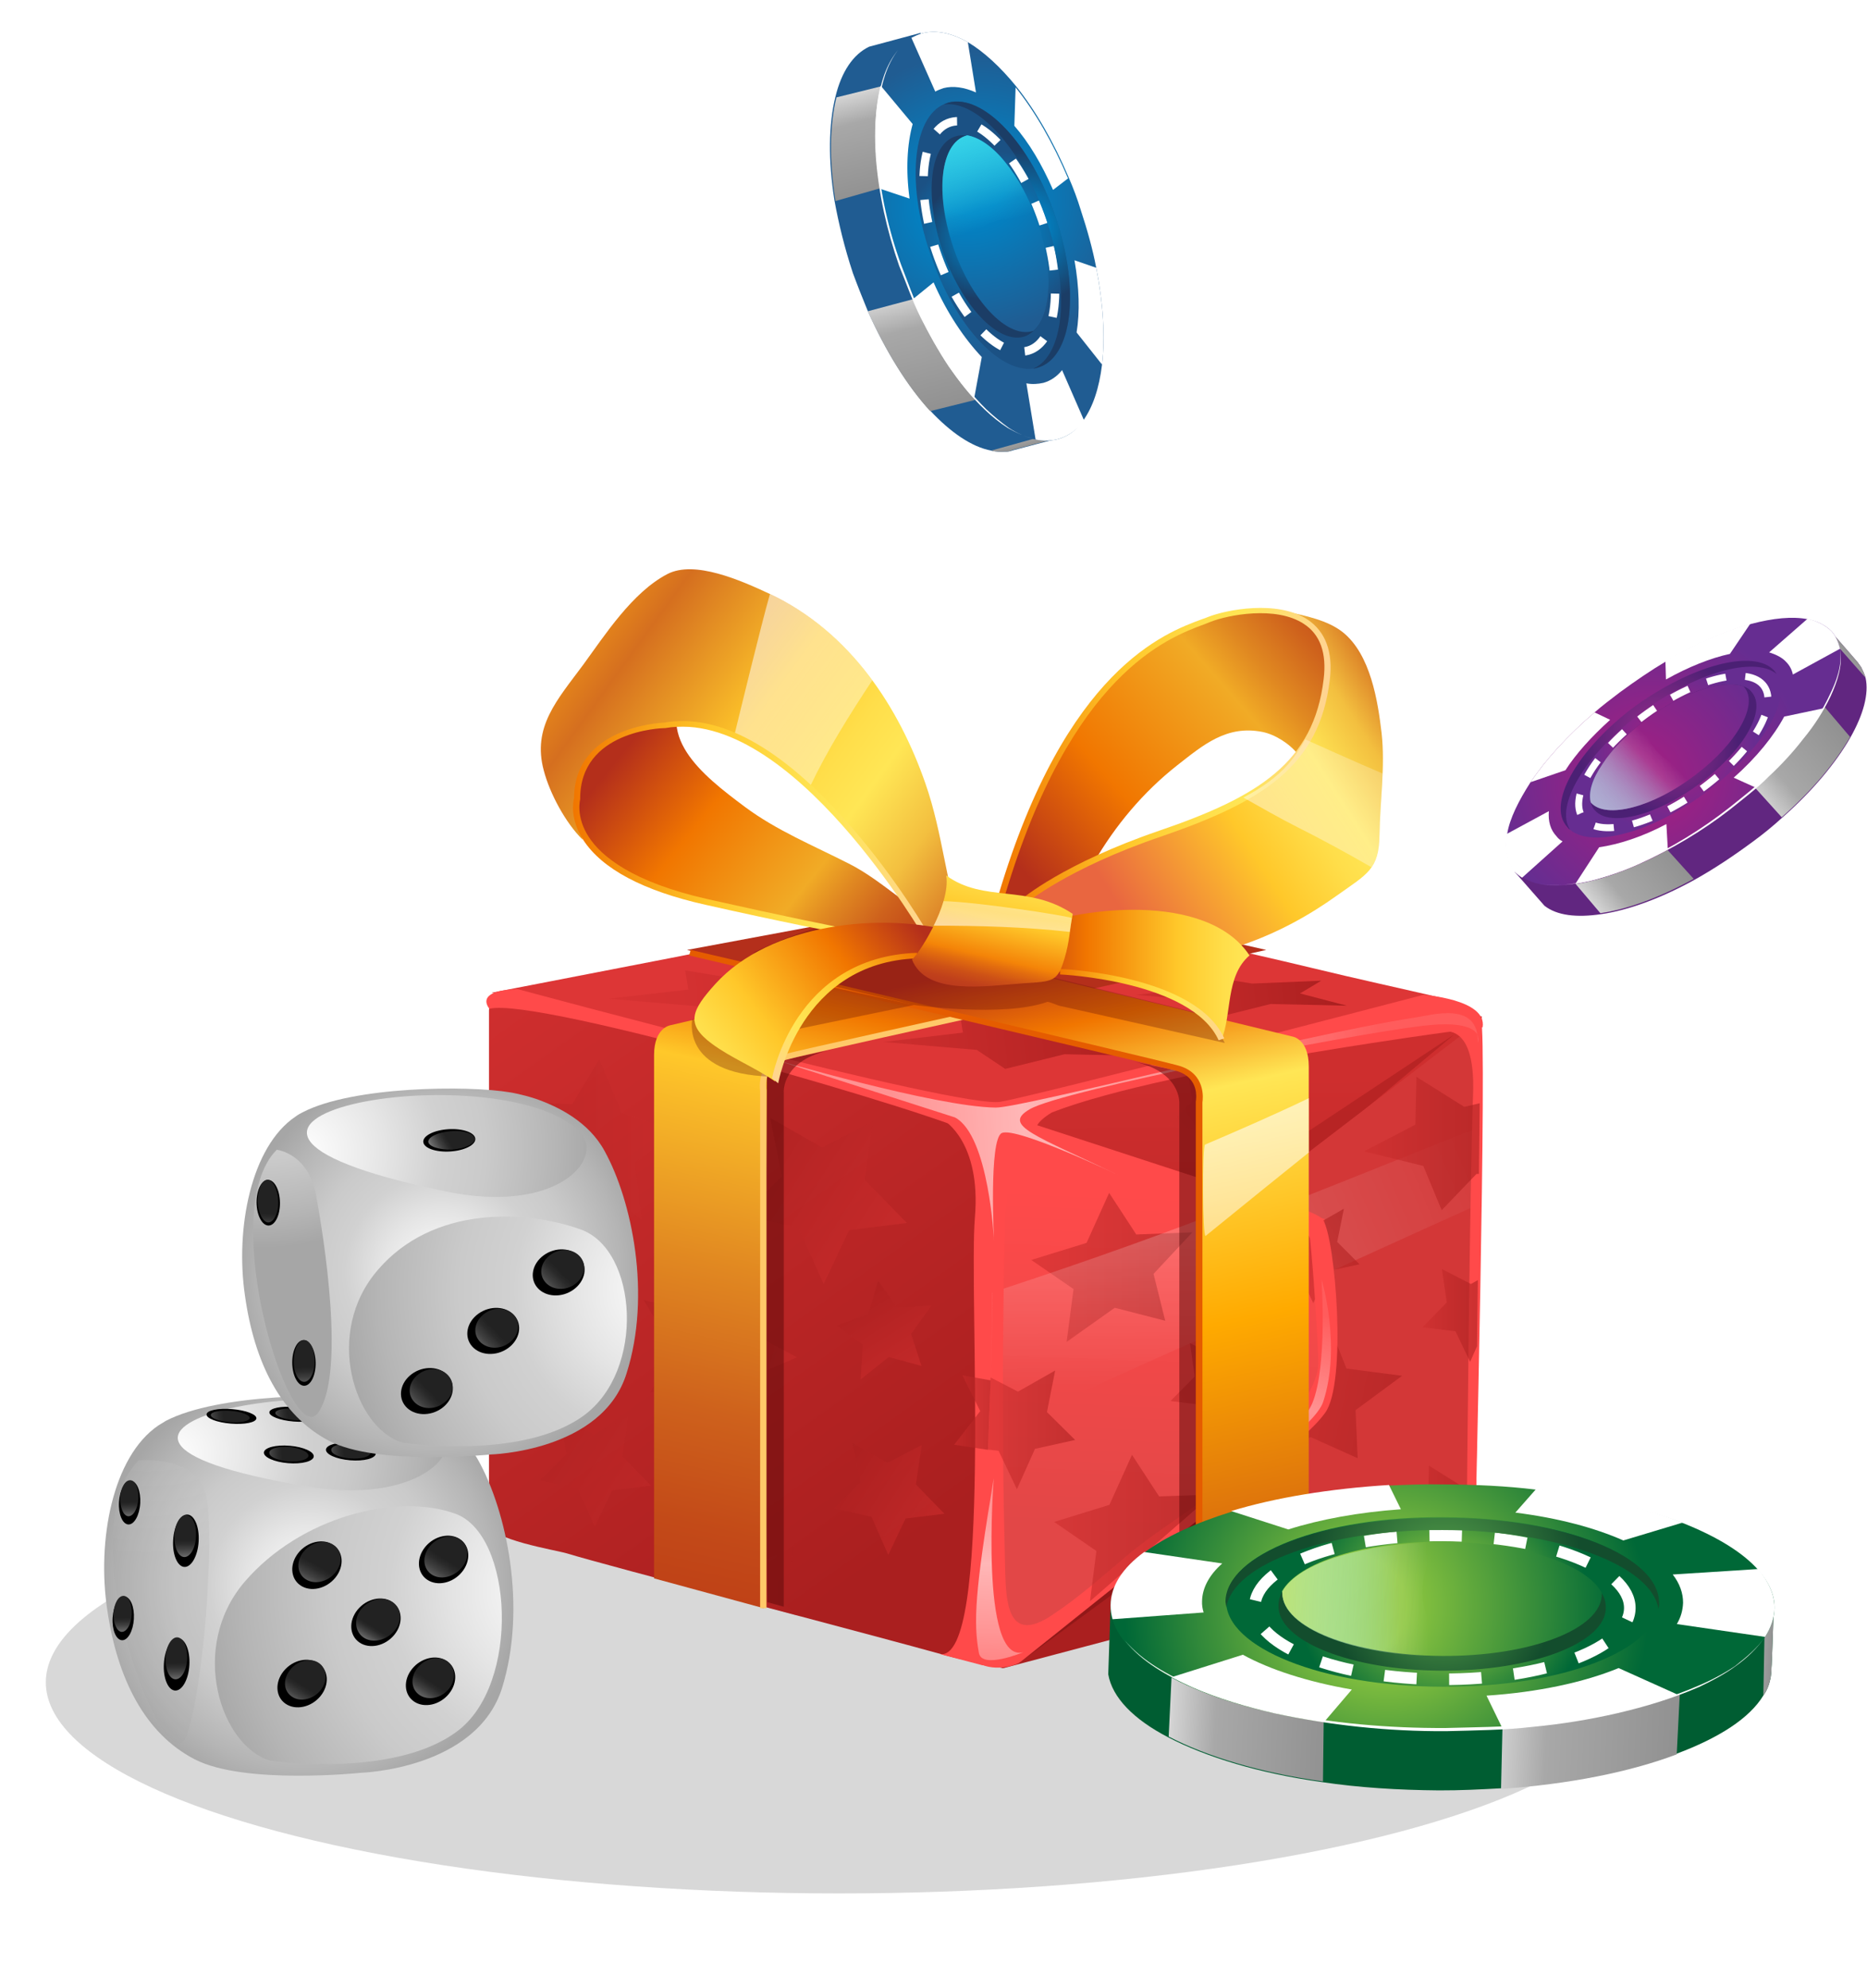 <svg width="218" height="232" viewBox="14 0 218 232" fill="none" xmlns="http://www.w3.org/2000/svg">
<g filter="url(#filter0_f_1_60)">
<ellipse cx="112.015" cy="196.361" rx="92.665" ry="24.639" fill="#3C3C3C" fill-opacity="0.2"/>
</g>
<path d="M231.328 77.888C231.518 78.283 231.708 78.678 231.832 79.111C232.244 80.98 231.576 83.404 230.066 86.073C228.382 89.015 225.663 92.316 222.085 95.45C221.022 96.418 219.917 97.326 218.704 98.213C216.409 99.911 214.093 101.452 211.845 102.699C207.933 104.848 204.135 106.252 200.949 106.703C198.107 107.119 195.809 106.874 194.337 105.718L190.871 101.77L191.088 101.557C192.67 102.48 195.12 102.549 197.985 102.036C201.281 101.351 205.23 99.772 209.295 97.448C211.111 96.373 213.015 95.16 214.856 93.731C215.809 92.998 216.762 92.264 217.673 91.471C221.099 88.512 223.751 85.504 225.585 82.643C227.004 80.365 227.885 78.238 228.074 76.435C228.124 75.729 228.109 75.062 227.965 74.472L228.331 74.339C228.331 74.339 230.819 77.176 230.904 77.294C230.989 77.413 231.159 77.651 231.328 77.888Z" fill="url(#paint0_radial_1_60)"/>
<path d="M231.328 77.886C231.518 78.281 231.708 78.676 231.832 79.109L228.898 75.776L228.032 76.374C228.082 75.668 228.067 75.001 227.922 74.41L228.289 74.278C228.289 74.278 230.777 77.114 230.862 77.233C230.989 77.411 231.159 77.649 231.328 77.886Z" fill="url(#paint1_linear_1_60)"/>
<path d="M227.112 82.583L230.024 86.013C228.34 88.955 225.62 92.256 222.042 95.39L218.958 91.977L217.588 91.352C221.014 88.392 223.207 86.164 225.041 83.302L227.112 82.583Z" fill="url(#paint2_linear_1_60)"/>
<path d="M208.676 99.167L211.76 102.58C207.848 104.729 204.051 106.133 200.864 106.584L197.91 103.094L199.731 101.508C203.027 100.823 204.108 100.268 208.13 97.885L208.676 99.167Z" fill="url(#paint3_linear_1_60)"/>
<path d="M227.865 73.685C228.354 74.241 228.649 74.911 228.856 75.718C229.16 77.566 228.492 79.991 226.982 82.66C225.298 85.601 222.536 88.843 219.023 91.939C218.025 92.868 216.878 93.717 215.772 94.625C213.477 96.323 211.097 97.902 208.849 99.149C204.936 101.298 201.204 102.664 198.06 103.174C195.39 103.572 193.307 103.37 191.79 102.409C191.448 102.189 191.213 101.99 190.936 101.731C189.958 100.621 189.694 99.087 189.99 97.305C190.287 95.524 191.318 93.477 192.715 91.297C194.504 88.631 197.046 85.857 200.19 83.15C201.1 82.357 202.118 81.585 203.136 80.812C204.955 79.481 206.752 78.248 208.568 77.172C212.071 75.097 215.482 73.668 218.478 72.823C221.043 72.148 223.281 71.921 225.105 72.278C226.178 72.487 227.184 72.99 227.865 73.685Z" fill="url(#paint4_radial_1_60)"/>
<path d="M221.198 78.311C223.624 80.931 220.166 87.206 213.516 92.243C206.867 97.281 199.474 99.21 197.049 96.59C194.623 93.969 198.081 87.695 204.73 82.657C211.487 77.641 218.838 75.653 221.198 78.311Z" fill="url(#paint5_radial_1_60)"/>
<path d="M195.749 97.612C195.919 97.85 196.153 98.049 196.453 98.21L191.724 102.447C191.383 102.227 191.148 102.028 190.871 101.77C189.893 100.659 189.628 99.125 189.925 97.343L194.853 94.678C194.756 95.834 195.025 96.858 195.749 97.612Z" fill="white"/>
<path d="M208.576 96.184L208.741 99.129C204.829 101.278 201.096 102.644 197.952 103.154L200.724 98.892C202.985 98.567 205.767 97.68 208.576 96.184Z" fill="white"/>
<path d="M226.982 82.66C225.298 85.601 222.536 88.843 219.023 91.939L216.433 90.768C219.1 88.428 221.146 85.863 222.329 83.642L226.982 82.66Z" fill="white"/>
<path d="M227.865 73.685C228.354 74.24 228.649 74.911 228.856 75.718L223.344 78.73C223.242 78.199 222.967 77.685 222.605 77.308C222.116 76.752 221.41 76.41 220.574 76.145L225.063 72.218C226.178 72.487 227.184 72.99 227.865 73.685Z" fill="white"/>
<path d="M218.371 72.802L215.994 76.323C213.753 76.805 211.163 77.832 208.526 79.31L208.461 77.151C211.964 75.076 215.375 73.647 218.371 72.802Z" fill="white"/>
<path d="M202.009 84.016C199.818 85.99 198.014 87.988 196.792 89.896L192.715 91.297C194.504 88.631 197.046 85.857 200.19 83.15L202.009 84.016Z" fill="white"/>
<path d="M219.808 79.882C217.779 77.652 211.47 79.373 205.716 83.724C199.961 88.076 196.94 93.411 198.968 95.641C200.996 97.87 207.305 96.15 213.06 91.798C218.815 87.447 221.836 82.111 219.808 79.882Z" stroke="white" stroke-width="0.811" stroke-miterlimit="10" stroke-dasharray="2.27 2.27"/>
<path d="M221.198 78.311C221.283 78.43 221.368 78.548 221.452 78.667C218.807 76.515 211.779 78.566 205.412 83.352C198.979 88.177 195.546 94.098 197.326 96.847C197.176 96.767 197.091 96.648 197.006 96.53C194.581 93.91 198.039 87.635 204.688 82.598C211.487 77.64 218.837 75.652 221.198 78.311Z" fill="url(#paint6_radial_1_60)"/>
<path d="M212.666 91.309C207.641 95.131 202.037 96.592 200.25 94.608C199.973 94.349 199.826 94.014 199.743 93.64C199.207 91.338 201.739 87.387 206.093 84.047C210.489 80.766 215.212 79.236 217.59 80.109C217.955 80.232 218.296 80.452 218.509 80.749C220.338 82.792 217.691 87.487 212.666 91.309Z" fill="url(#paint7_radial_1_60)"/>
<path d="M211.9 90.497C207.004 94.242 201.53 95.626 199.786 93.701L199.744 93.641C199.207 91.339 201.739 87.388 206.093 84.048C210.489 80.768 215.213 79.238 217.59 80.111L217.633 80.17C219.42 82.154 216.837 86.811 211.9 90.497Z" fill="url(#paint8_radial_1_60)"/>
<path d="M228.856 75.72C229.203 77.627 228.539 79.541 227.748 81.278C226.893 83.052 225.845 84.687 224.605 86.183C223.407 87.737 222.06 89.212 220.563 90.605C219.173 92.02 217.549 93.236 215.967 94.511C212.761 97.002 209.258 99.077 205.5 100.796C203.622 101.656 201.615 102.337 199.654 102.823C197.651 103.249 195.455 103.535 193.481 103.099C195.562 103.556 197.651 103.249 199.677 102.725C201.703 102.201 203.602 101.498 205.48 100.639C209.238 98.92 212.699 96.785 215.84 94.333C217.422 93.058 218.981 91.881 220.436 90.427C221.868 89.072 223.215 87.597 224.455 86.102C225.653 84.548 226.808 82.934 227.599 81.198C228.432 79.521 229.138 77.666 228.856 75.72Z" fill="white"/>
<path d="M212.658 89.879C212.441 90.092 212.117 90.284 211.9 90.497C207.004 94.242 201.53 95.626 199.786 93.701L199.744 93.641C199.454 92.461 199.921 90.916 201.098 89.205C202.146 87.57 203.775 85.844 205.876 84.261C206.325 86.7 207.995 89.683 212.658 89.879Z" fill="url(#paint9_linear_1_60)"/>
<path d="M212.658 89.879C212.441 90.092 212.117 90.284 211.9 90.497C207.004 94.242 201.53 95.626 199.786 93.701L199.744 93.641C199.454 92.461 199.921 90.916 201.098 89.205C202.146 87.57 203.775 85.844 205.876 84.261C206.325 86.7 207.995 89.683 212.658 89.879Z" fill="url(#paint10_linear_1_60)"/>
<g clip-path="url(#clip0_1_60)">
<path d="M72.401 117.131C72.401 117.131 71.097 116.598 71.097 117.945C71.097 128.829 71.097 177.749 71.097 177.861C71.097 179.684 78.888 180.919 80.191 181.311C84.847 182.742 114.488 190.456 124.483 193.233C126.717 193.85 128.89 194.131 131.125 194.72L131.218 129.614L74.139 116.514L72.401 117.131Z" fill="url(#paint11_linear_1_60)"/>
<path d="M187.024 118.618L186.279 180.105L131.125 194.72V129.305L187.024 118.618Z" fill="url(#paint12_linear_1_60)"/>
<path opacity="0.6" d="M134.942 131.914L157.01 138.506L183.796 120.75L158.283 142.125L134.942 131.914Z" fill="#AA1F1F"/>
<path opacity="0.3" d="M159.028 167.118L133.111 193.99L159.028 175L184.168 180.75L159.028 167.118Z" fill="#5B0909"/>
<path opacity="0.6" d="M174.298 177.132L169.239 178.506L167.222 183.752L164.615 178.927L159.307 178.534L162.97 174.383L161.883 169.053L166.663 171.241L171.288 168.324L170.512 173.738L174.298 177.132Z" fill="url(#paint13_linear_1_60)"/>
<path d="M182.524 116.514C177.433 115.336 172.281 114.214 167.191 112.98C158.562 110.904 149.841 109.053 141.181 107.033C134.508 105.49 128.704 104.424 121.907 105.995C117.499 107.005 112.968 107.734 108.498 108.632C98.473 110.652 88.417 112.559 78.36 114.523C76.032 114.972 73.736 115.42 71.408 115.869L130.97 130.035L173.802 120.582L185.658 118.253L182.524 116.514Z" fill="#DD3636"/>
<path d="M186.9 119.095L150.803 146.725V170.063L186.186 180.498L186.9 119.095Z" fill="#D33737"/>
<path d="M155.707 154.747C161.697 151.858 182.368 142.489 186.651 140.582L186.745 131.578C182.803 133.036 159.742 142.489 157.29 143.078L150.803 146.725V156.935C152.479 156.234 154.093 155.505 155.707 154.747Z" fill="url(#paint14_linear_1_60)"/>
<path opacity="0.6" d="M172.529 170.203L167.036 167.735L160.704 170.736L162.721 164.79L158.593 160.638L165.328 159.74L169.115 154.467L171.226 159.74L177.713 160.582L172.281 164.593L172.529 170.203Z" fill="url(#paint15_linear_1_60)"/>
<path opacity="0.4" d="M159.555 139.656C159.555 139.656 164.49 140.975 165.391 145.407C166.291 149.839 172.126 167.931 161.014 173.345L156.079 171.213L154.62 143.92L159.555 139.656Z" fill="#AA1F1F"/>
<path d="M130.597 129.866L168.68 142.293L169.053 162.826L132.894 193.682L130.566 193.57L130.597 129.866Z" fill="url(#paint16_linear_1_60)"/>
<path opacity="0.6" d="M150.058 154.158L144.161 152.644L138.543 156.627L139.35 150.456L134.415 147.062L140.871 145.07L143.509 139.235L146.675 144.088L153.224 143.836L148.692 148.688L150.058 154.158Z" fill="url(#paint17_linear_1_60)"/>
<path opacity="0.3" d="M77.398 139.712L83.295 138.085L88.913 142.377L88.137 135.729L93.072 132.082L86.616 129.923L83.978 123.667L80.812 128.885L74.263 128.604L78.764 133.822L77.398 139.712Z" fill="url(#paint18_linear_1_60)"/>
<path opacity="0.6" d="M161.604 163.022L157.91 163.864L156.234 167.595L154.527 164.004L150.679 163.527L153.503 160.666L152.944 156.767L156.327 158.506L159.773 156.543L158.997 160.442L161.604 163.022Z" fill="url(#paint19_linear_1_60)"/>
<path opacity="0.3" d="M77.057 172.784L81.464 173.766L83.45 178.17L85.468 173.962L89.999 173.401L86.678 169.979L87.33 165.379L83.326 167.426L79.229 165.126L80.16 169.726L77.057 172.784Z" fill="url(#paint20_linear_1_60)"/>
<path opacity="0.6" d="M111.695 154.719L114.737 156.935L114.488 161.003L117.778 158.394L121.596 159.432L120.386 155.701L122.775 152.363L118.803 152.644L116.537 149.502L115.388 153.373L111.695 154.719Z" fill="url(#paint21_linear_1_60)"/>
<path opacity="0.6" d="M111.353 176.066L115.761 177.048L117.716 181.48L119.734 177.244L124.265 176.683L120.944 173.261L121.627 168.661L117.623 170.736L113.526 168.408L114.457 173.008L111.353 176.066Z" fill="url(#paint22_linear_1_60)"/>
<path opacity="0.6" d="M100.707 141.844L107.225 143.303L110.174 149.867L113.154 143.583L119.889 142.742L114.954 137.693L115.947 130.876L109.988 133.934L103.935 130.484L105.301 137.3L100.707 141.844Z" fill="url(#paint23_linear_1_60)"/>
<path opacity="0.4" d="M89.937 162.545L96.114 162.153L100.77 167.146L101.421 160.862L107.07 158.422L101.111 155.252L99.838 148.997L95.586 153.205L89.161 151.746L92.513 157.384L89.937 162.545Z" fill="url(#paint24_linear_1_60)"/>
<path opacity="0.6" d="M172.746 147.566L169.022 148.38L167.346 152.111L165.67 148.548L161.821 148.071L164.646 145.182L164.087 141.283L167.47 143.05L170.915 141.087L170.139 144.958L172.746 147.566Z" fill="url(#paint25_linear_1_60)"/>
<path opacity="0.6" d="M161.325 130.904L157.6 131.718L155.924 135.449L154.248 131.886L150.399 131.409L153.224 128.52L152.634 124.649L156.048 126.388L159.493 124.425L158.717 128.296L161.325 130.904Z" fill="url(#paint26_linear_1_60)"/>
<path d="M124.203 130.764C124.203 130.764 128.58 133.233 127.835 142.097C127.09 150.989 129.945 194.046 123.738 193.065L128.766 194.383L130.411 138.141C130.38 138.169 131.466 131.746 124.203 130.764Z" fill="#FF4A4A"/>
<path d="M156.452 142.377C155.893 142.349 155.458 142.209 155.117 141.956C146.799 145.126 138.356 148.071 129.852 150.848C129.821 156.094 129.635 161.956 129.418 167.595C139.101 163.05 148.754 158.534 158.624 154.355C160.487 153.569 162.349 152.812 164.211 152.026C163.777 147.482 162.163 142.573 156.452 142.377Z" fill="url(#paint27_linear_1_60)"/>
<path d="M136.835 129.838C150.585 124.509 187.117 119.908 187.117 119.908C187.676 116.627 180.195 116.122 180.195 116.122C180.195 116.122 135.532 127.791 130.783 128.604C126.034 129.418 74.449 115.448 74.449 115.448C69.173 115.617 71.159 117.749 71.159 117.749C76.622 116.262 124.389 130.231 128.238 132.559C132.056 134.859 128.052 194.046 128.052 194.046C130.411 195.365 133.235 194.131 133.111 193.962C133.111 193.962 133.111 193.962 133.142 193.99L162.628 170.428C164.707 168.913 167.315 166.837 168.711 164.93C171.319 161.423 169.922 144.481 168.463 142.349C167.004 140.217 140.436 134.719 134.973 131.942C134.942 131.914 134.725 131.101 136.835 129.838ZM136.773 135.224C142.236 138.198 166.601 141.199 166.973 144.649C167.377 148.576 167.78 154.832 167.935 158.787C168.122 163.135 161.883 168.604 158.469 171.802C154.341 175.673 149.871 177.973 145.495 181.648C142.64 184.06 139.908 186.501 136.711 188.605C131.683 191.887 131.466 186.978 131.373 183.359C131.249 178.534 131.155 173.738 131.124 168.913C131.062 161.536 131.124 154.158 131.249 146.781C131.28 145.07 131.311 143.387 131.373 141.676C131.404 140.722 131.962 138.45 131.497 137.608C131.59 137.777 131.652 137.861 131.652 137.861C131.652 137.861 131.311 132.251 136.773 135.224Z" fill="#FF4A4A"/>
<path opacity="0.6" d="M137.208 159.965L132.863 162.433L129.666 160.778C129.573 163.583 129.48 166.417 129.355 169.194L130.597 169.334L132.739 173.822L134.849 169.109L139.536 168.071L136.246 164.818L137.208 159.965Z" fill="url(#paint28_linear_1_60)"/>
<path opacity="0.6" d="M155.583 174.439L149.344 174.663L146.178 169.811L143.54 175.645L137.084 177.637L142.019 181.031L141.274 186.893L155.583 174.439Z" fill="url(#paint29_linear_1_60)"/>
<path d="M181.81 120.582C181.81 120.582 186.372 118.45 186 127.819C185.627 137.188 185.286 174.832 185.286 174.832C185.286 174.832 185.472 179.769 184.199 180.75L186.217 180.498C186.217 180.498 187.676 120.245 186.931 119.095C186.186 117.945 181.81 120.582 181.81 120.582Z" fill="#FF4A4A"/>
<path d="M186.558 121.732C186.558 121.732 187.831 118.758 179.823 119.768C171.815 120.75 138.17 127.174 134.228 129.474C130.969 131.381 134.787 132.447 144.999 137.356C144.999 137.356 132.677 131.437 130.969 132.251C129.449 132.98 130.069 144.902 130.069 144.902C130.069 144.902 129.511 132.559 125.507 130.427L103.997 123.527C103.997 123.527 123.148 129.193 130.256 129.277C133.452 129.305 165.453 120.89 179.296 118.758C181.22 118.478 186.714 116.795 186.558 121.732Z" fill="url(#paint30_linear_1_60)"/>
<path d="M159.028 172.363C159.028 172.363 167.594 166.388 168.494 163.639C170.667 157.076 168.308 149.334 168.308 149.334C168.308 149.334 169.022 159.516 167.222 163.808C165.949 166.809 159.028 172.363 159.028 172.363Z" fill="url(#paint31_linear_1_60)"/>
<path opacity="0.6" d="M153.286 184.229L151.361 181.171L149.654 184.79L145.619 185.968L148.661 188.156L148.351 190.203L154.838 188.492L154.527 187.118L157.383 184.116L153.286 184.229Z" fill="url(#paint32_linear_1_60)"/>
<path opacity="0.6" d="M184.975 129.193L179.389 125.687L179.264 131.269L173.274 134.383L180.196 136.094L182.337 141.255L186.403 137.019H186.683L186.776 128.772L184.975 129.193Z" fill="url(#paint33_linear_1_60)"/>
<path opacity="0.6" d="M186.558 149.418L185.751 149.867L182.368 148.127L182.927 152.026L180.102 154.916L183.951 155.393L185.658 158.955L186.465 157.132L186.558 149.418Z" fill="url(#paint34_linear_1_60)"/>
<path opacity="0.6" d="M186.186 180.498L186.248 174.439L180.847 171.073L180.723 176.655L177.992 178.086L186.186 180.498Z" fill="url(#paint35_linear_1_60)"/>
<path opacity="0.3" d="M74.946 149.895L72.308 143.639L71.097 145.603C71.097 149.867 71.097 154.186 71.097 158.198L71.625 158.057L77.243 162.349L76.467 155.701L81.402 152.055L74.946 149.895Z" fill="url(#paint36_linear_1_60)"/>
<path opacity="0.4" d="M100.77 183.471L94.686 180.021L95.803 185.547C99.373 186.501 103.222 187.511 106.977 188.52L105.705 187.23L106.698 180.386L100.77 183.471Z" fill="url(#paint37_linear_1_60)"/>
<path opacity="0.6" d="M129.666 161.115L126.376 160.526L128.455 164.705L125.414 168.632L129.355 169.222L129.666 161.115Z" fill="url(#paint38_linear_1_60)"/>
<path d="M128.3 192.924C127.648 189.39 127.835 185.687 130.038 172.532C130.038 172.532 128.331 194.299 133.515 192.84C133.484 192.84 128.642 194.888 128.3 192.924Z" fill="url(#paint39_linear_1_60)"/>
<path opacity="0.4" d="M94.003 113.26L103.315 114.803L114.178 114.326L110.826 116.346L118.213 118.282L106.232 118.029L99.28 119.74L95.959 117.496L85.064 116.57L94.376 115.504L94.003 113.26Z" fill="url(#paint40_linear_1_60)"/>
<path d="M126.065 118.31L135.408 119.852L146.271 119.375L142.919 121.395L150.306 123.303L138.294 123.05L131.373 124.761L128.052 122.545L117.158 121.62L126.438 120.526L126.065 118.31Z" fill="url(#paint41_linear_1_60)"/>
<path opacity="0.4" d="M118.772 108.183L125.693 109.333L133.763 108.997L131.28 110.483L136.742 111.914L127.835 111.718L122.682 112.98L120.23 111.325L112.129 110.652L119.051 109.838L118.772 108.183Z" fill="url(#paint42_linear_1_60)"/>
<path d="M153.286 113.681L160.207 114.803L168.277 114.467L165.794 115.953L171.257 117.384L162.349 117.188L157.196 118.478L154.744 116.823L146.675 116.122L153.565 115.336L153.286 113.681Z" fill="url(#paint43_linear_1_60)"/>
<path opacity="0.3" d="M151.765 109.474C150.027 109.053 148.289 108.856 146.644 108.464L146.706 108.913L142.081 109.446L147.482 109.894L149.127 111.016L152.572 110.175L154.745 110.231C153.782 109.979 152.758 109.726 151.765 109.474Z" fill="url(#paint44_linear_1_60)"/>
<path opacity="0.5" d="M103.594 187.006L105.518 187.539V127.482C105.518 127.482 105.239 123.695 111.074 122.545L104.68 123.864C104.68 123.864 101.763 123.864 102.321 128.632C102.849 133.401 103.594 187.006 103.594 187.006Z" fill="#5B0909"/>
<path d="M103.159 187.707L103.532 126.22C103.532 126.22 103.284 123.807 105.705 123.359C108.126 122.91 161.852 110.876 161.852 110.876L145.433 107.145L92.327 119.656C92.327 119.656 90.372 119.88 90.372 123.162C90.372 125.799 90.372 184.229 90.372 184.229L103.159 187.707Z" fill="url(#paint45_linear_1_60)"/>
<path d="M138.76 115.617C124.017 118.871 107.35 122.573 105.58 123.05C102.321 123.948 102.725 126.977 102.756 127.342V187.707H103.501V127.314V127.258C103.47 127.146 102.973 124.453 105.798 123.695C107.505 123.218 124.017 119.544 138.729 116.318C138.698 116.066 138.729 115.841 138.76 115.617Z" fill="#FFC969"/>
<path opacity="0.5" d="M153.627 188.324L151.703 188.857V128.801C151.703 128.801 151.982 125.014 146.147 123.864L152.541 125.182C152.541 125.182 155.458 125.182 154.9 129.951C154.372 134.719 153.627 188.324 153.627 188.324Z" fill="#5B0909"/>
<path d="M154.062 189.025L153.689 127.538C153.689 127.538 153.937 125.126 151.485 124.677C149.065 124.228 94.221 110.876 94.221 110.876L110.64 107.819L164.863 120.974C164.863 120.974 166.818 121.199 166.818 124.481C166.818 127.117 166.818 185.547 166.818 185.547L154.062 189.025Z" fill="url(#paint46_linear_1_60)"/>
<path d="M153.689 189.025H154.403V128.66C154.465 128.296 154.838 125.266 151.579 124.369C148.444 123.499 96.828 111.353 94.655 110.876L94.469 111.521C94.996 111.633 148.226 124.144 151.33 124.986C154.155 125.771 153.658 128.436 153.627 128.548V128.604V189.025H153.689Z" fill="#E55C00"/>
<path opacity="0.3" d="M104.867 120.582L120.727 117.3L110.888 115.168C110.888 115.14 105.767 117.131 104.867 120.582Z" fill="#5B0909"/>
<path opacity="0.3" d="M94.841 118.927C94.841 118.927 93.382 125.35 103.966 125.659L94.841 118.927Z" fill="#5B0909"/>
<path opacity="0.3" d="M121.068 111.213C116.351 110.063 101.949 111.213 101.949 111.213C101.949 111.213 107.97 108.099 112.533 107.763L122.558 109.894C122.558 109.894 121.565 111.325 121.068 111.213Z" fill="#5B0909"/>
<path opacity="0.3" d="M157.01 121.732L155.365 118.618L137.301 114.186C137.301 114.186 129.759 112.924 126.034 113.541L121.099 111.886C121.099 111.886 115.419 111.381 111.602 115.168L120.727 117.3C120.727 117.3 131.125 118.786 136.308 116.935C136.898 117.019 137.487 117.412 138.046 117.468L157.01 121.732Z" fill="#5B0909"/>
<path d="M167.718 72.671C159.959 68.772 148.506 73.961 144.098 79.039C136.96 87.285 130.535 99.964 130.411 110.596C132.521 111.241 134.787 111.83 136.96 112.279C139.474 108.997 139.66 104.2 141.74 100.638C144.223 96.374 147.451 92.475 151.485 89.305C154.465 86.977 157.227 84.593 161.418 85.434C164.304 86.023 168.246 89.614 165.67 92.335C165.701 92.335 173.274 75.476 167.718 72.671Z" fill="url(#paint47_linear_1_60)"/>
<path d="M162.659 71.045C163.125 71.157 163.59 71.27 164.056 71.383C163.621 71.242 163.156 71.129 162.659 71.045Z" fill="#FFE655"/>
<path d="M175.074 97.468C175.136 93.513 175.757 89.501 175.323 85.574C174.888 81.872 174.05 76.402 170.791 73.793C169.022 72.391 166.477 71.886 164.087 71.353C172.25 73.877 168.277 84.873 164.428 89.249C156.514 98.141 132.087 98.562 130.038 111.549L131.063 113.401C131.838 113.541 132.614 113.793 133.328 114.102C137.084 112.194 143.85 112.756 147.544 112.531C156.11 111.998 163.373 109.361 170.17 104.481C173.678 101.984 175.012 101.479 175.074 97.468Z" fill="url(#paint48_linear_1_60)"/>
<path d="M133.67 105.518L133.173 105.042C133.359 104.873 138.201 100.778 149.344 96.963C160.921 93.008 167.408 88.997 168.556 79.263C168.929 76.234 168.153 74.046 166.228 72.811C162.97 70.68 157.383 71.773 155.334 72.587C155.117 72.671 154.9 72.755 154.62 72.867C150.368 74.438 139.07 78.618 131.342 104.509L130.628 104.34C138.45 78.141 149.996 73.877 154.341 72.278C154.589 72.194 154.838 72.11 155.024 72.026C157.196 71.156 163.156 70.006 166.663 72.306C168.774 73.709 169.674 76.093 169.27 79.375C168.06 89.445 161.418 93.569 149.592 97.636C138.605 101.367 133.732 105.49 133.67 105.518Z" fill="url(#paint49_linear_1_60)"/>
<path d="M166.415 86.304C165.794 87.426 165.08 88.436 164.397 89.221C163.063 90.736 161.262 91.998 159.183 93.092C161.293 94.27 163.373 95.476 165.484 96.542C168.401 98.001 171.319 99.6 174.143 101.227C174.764 100.329 175.043 99.235 175.074 97.44C175.105 95.055 175.354 92.671 175.447 90.287C172.902 89.221 166.911 86.528 166.415 86.304Z" fill="url(#paint50_linear_1_60)"/>
<path d="M124.762 108.239C120.696 106.697 117.251 102.882 113.123 100.806C108.995 98.702 104.68 96.935 100.987 94.186C96.021 90.483 89.906 85.715 94.717 79.684C91.706 79.516 79.136 85.995 80.812 87.089L79.943 94.438C81.898 96.739 82.612 99.039 85.53 100.946C89.347 103.415 94.127 104.985 98.659 105.883C107.381 107.65 116.971 109.165 124.948 111.493C124.482 110.371 124.42 109.305 124.762 108.239Z" fill="url(#paint51_linear_1_60)"/>
<path d="M122.062 91.465C119.02 82.685 113.34 73.765 103.904 69.333C100.49 67.734 95.09 65.35 91.924 67.005C87.827 69.137 84.63 74.13 82.085 77.608C79.074 81.675 76.125 84.845 77.491 89.922C78.205 92.643 80.036 96.037 82.023 98.001C81.371 94.775 80.502 90.932 83.016 88.183C85.84 85.097 92.544 84.34 96.704 84.985C103.594 86.051 109.367 92.419 113.433 97.075C115.419 99.319 122.713 110.624 124.296 110.736L126.686 109.838C126.624 109.614 126.562 109.417 126.5 109.193C124.514 103.611 124.11 97.3 122.062 91.465Z" fill="url(#paint52_linear_1_60)"/>
<path d="M103.904 69.333C103.904 69.305 103.904 69.305 103.904 69.333C102.88 72.895 100.211 83.919 99.745 85.827C103.004 87.089 105.953 89.389 108.56 91.858C110.609 87.538 113.185 83.442 115.854 79.403C112.812 75.252 108.901 71.661 103.904 69.333Z" fill="url(#paint53_linear_1_60)"/>
<path d="M121.627 110.596C121.565 110.596 113.681 109.502 96.362 105.603C89.099 103.976 84.319 101.423 82.116 98.057C80.502 95.561 80.936 93.513 81.029 93.176C81.061 84.929 90.93 84.368 91.582 84.34C97.976 83.246 105.177 87.201 113.03 96.093C118.834 102.685 122.465 109.109 122.496 109.165L122.124 109.754C121.968 109.474 106.325 82.433 91.675 84.985H91.613C91.21 84.985 81.743 85.294 81.743 93.204V93.288C81.743 93.316 81.185 95.308 82.767 97.72C84.195 99.908 87.765 102.938 96.548 104.929C113.837 108.828 121.782 110.063 121.875 110.063L121.627 110.596Z" fill="url(#paint54_linear_1_60)"/>
<path d="M97.542 114.831C94.748 117.917 94.003 119.516 97.107 121.816C99.373 123.499 102.228 124.621 104.494 126.22C105.456 115.813 117.158 108.492 127.09 112.84L126.003 108.885C116.971 106.304 103.904 107.819 97.542 114.831Z" fill="url(#paint55_linear_1_60)"/>
<path d="M104.867 126.444L104.153 125.855C104.184 125.715 106.698 111.718 121.068 111.213L121.099 111.858C107.35 112.335 104.898 126.304 104.867 126.444Z" fill="url(#paint56_linear_1_60)"/>
<path d="M132.583 108.913L130.752 114.186C132.242 112.223 140.56 113.821 143.229 114.186C148.289 114.859 154.527 116.851 156.638 121.311C157.848 118.45 157.072 113.934 159.897 111.521C154.993 104.06 139.815 105.659 132.583 108.913Z" fill="url(#paint57_linear_1_60)"/>
<path d="M156.296 121.423C153.13 114.467 137.922 113.737 137.767 113.737L137.798 113.092C138.45 113.12 153.627 113.878 156.948 121.199L156.296 121.423Z" fill="url(#paint58_linear_1_60)"/>
<path d="M124.482 102.18C125.072 105.687 120.944 111.858 120.479 111.97C122.124 116.29 129.293 115.056 133.483 114.775C136.96 114.551 137.487 114.607 138.294 111.886C138.915 109.81 138.853 108.744 139.257 106.669C134.042 103.162 128.859 105.406 124.482 102.18Z" fill="url(#paint59_linear_1_60)"/>
<path d="M138.915 108.772C138.977 108.267 139.07 107.734 139.163 107.145C137.922 106.781 127.959 105.266 124.172 105.182C123.893 106.136 123.489 107.117 123.024 108.043C128.331 108.043 133.67 108.183 138.915 108.772Z" fill="url(#paint60_linear_1_60)"/>
<path d="M166.818 134.523V128.183C162.845 130.091 158.779 131.858 154.713 133.597C154.372 133.737 154.403 144.537 154.776 144.256C158.531 141.199 165.856 135.28 166.818 134.523Z" fill="url(#paint61_linear_1_60)"/>
</g>
<path d="M131.35 52.716C130.83 52.735 130.309 52.754 129.742 52.592C127.482 52.18 124.991 50.479 122.586 47.897C119.95 45.03 117.428 40.989 115.3 36.238C114.725 34.833 114.126 33.337 113.588 31.875C112.612 28.929 111.92 26.065 111.435 23.394C110.693 18.721 110.749 14.494 111.547 11.3C112.255 8.366 113.619 6.341 115.488 5.45L121.478 3.841L121.61 4.147C119.911 5.288 118.717 7.563 118.17 10.509C117.542 13.953 117.594 18.395 118.606 23.296C119.034 25.549 119.684 27.848 120.457 30.215C120.886 31.462 121.353 32.652 121.82 33.842C123.679 38.364 126.054 42.246 128.492 45.157C130.466 47.499 132.498 49.253 134.479 50.205C135.254 50.561 136.068 50.86 136.834 50.979L136.828 51.363C136.828 51.363 132.504 52.509 132.306 52.553C131.97 52.675 131.672 52.74 131.35 52.716Z" fill="url(#paint62_radial_1_60)"/>
<path d="M131.35 52.715C130.829 52.734 130.309 52.754 129.742 52.591L134.738 51.202L134.417 50.171C135.193 50.526 136.006 50.826 136.772 50.944L136.767 51.328C136.767 51.328 132.443 52.474 132.244 52.518C131.969 52.675 131.671 52.74 131.35 52.715Z" fill="url(#paint63_linear_1_60)"/>
<path d="M127.79 46.7L122.609 47.987C119.973 45.121 117.452 41.08 115.324 36.329L120.58 34.929L121.882 33.876C123.74 38.399 125.421 41.428 127.882 44.429L127.79 46.7Z" fill="url(#paint64_linear_1_60)"/>
<path d="M116.79 21.972L111.558 23.462C110.815 18.789 110.872 14.562 111.67 11.368L116.949 10.059L118.006 12.508C117.378 15.951 117.547 17.207 118.498 22.074L116.79 21.972Z" fill="url(#paint65_linear_1_60)"/>
<path d="M137.585 51.243C136.752 51.475 135.811 51.491 134.922 51.304C132.638 50.802 130.209 49.135 127.842 46.497C125.206 43.63 122.684 39.589 120.679 34.907C120.066 33.558 119.528 32.096 118.99 30.634C118.014 27.689 117.261 24.79 116.814 22.063C116.072 17.389 116.09 13.219 116.888 10.025C117.506 7.351 118.771 5.347 120.418 4.409C120.792 4.231 121.165 4.053 121.601 3.909C123.266 3.445 125.105 3.854 127.01 4.918C128.878 6.038 130.81 7.815 132.662 10.088C134.915 12.896 137.021 16.55 138.785 20.71C139.314 21.934 139.804 23.215 140.196 24.518C140.945 26.795 141.595 29.094 142 31.256C142.823 35.432 143.056 39.356 142.679 42.552C142.345 45.308 141.609 47.529 140.449 49.127C139.729 50.195 138.754 50.89 137.585 51.243Z" fill="url(#paint66_radial_1_60)"/>
<path d="M135.158 42.918C131.094 44.054 125.453 38.115 122.596 29.55C119.701 21.042 120.636 13.125 124.7 11.988C128.764 10.852 134.405 16.791 137.262 25.356C140.158 33.864 139.222 41.781 135.158 42.918Z" fill="url(#paint67_radial_1_60)"/>
<path d="M124.152 10.289C123.816 10.411 123.48 10.533 123.206 10.69L120.417 4.409C120.791 4.23 121.165 4.052 121.6 3.908C123.265 3.445 125.105 3.853 127.01 4.917L127.959 10.79C126.593 10.182 125.283 9.992 124.152 10.289Z" fill="white"/>
<path d="M120.204 23.181L116.752 22.027C116.01 17.354 116.028 13.183 116.826 9.99L120.568 14.48C119.917 16.827 119.753 19.832 120.204 23.181Z" fill="white"/>
<path d="M127.743 46.519C125.107 43.653 122.585 39.612 120.58 34.93L123.008 32.957C124.57 36.539 126.61 39.538 128.637 41.676L127.743 46.519Z" fill="white"/>
<path d="M137.585 51.243C136.752 51.475 135.811 51.491 134.922 51.304L133.846 44.741C134.513 44.881 135.232 44.818 135.828 44.687C136.66 44.455 137.422 43.952 138.014 43.198L140.61 49.139C139.729 50.196 138.754 50.89 137.585 51.243Z" fill="white"/>
<path d="M142.679 42.552L139.707 38.802C140.098 36.465 140.025 33.559 139.461 30.379L142 31.256C142.823 35.432 143.056 39.356 142.679 42.552Z" fill="white"/>
<path d="M136.958 22.166C135.661 19.196 134.159 16.654 132.44 14.687L132.586 10.2C134.839 13.008 136.945 16.662 138.71 20.822L136.958 22.166Z" fill="white"/>
<path d="M123.31 29.376C125.807 36.737 130.611 41.908 134.039 40.926C137.468 39.944 138.223 33.18 135.726 25.819C133.229 18.458 128.425 13.287 124.997 14.269C121.568 15.251 120.813 22.015 123.31 29.376Z" stroke="white" stroke-width="0.982" stroke-miterlimit="10" stroke-dasharray="2.75 2.75"/>
<path d="M135.158 42.918C134.96 42.962 134.822 43.04 134.661 43.027C138.286 41.413 138.956 33.89 136.193 25.688C133.43 17.485 128.134 11.661 124.227 12.188C124.364 12.11 124.563 12.066 124.7 11.988C128.764 10.852 134.405 16.791 137.262 25.356C140.158 33.864 139.222 41.781 135.158 42.918Z" fill="url(#paint68_radial_1_60)"/>
<path d="M124.024 29.188C121.87 22.719 122.581 16.767 125.613 15.906C126.049 15.762 126.47 15.765 126.914 15.859C129.818 16.319 133.205 20.457 135.124 26.02C137.043 31.583 136.725 36.826 134.633 38.676C134.283 38.945 133.932 39.214 133.535 39.302C130.502 40.163 126.217 35.601 124.024 29.188Z" fill="url(#paint69_radial_1_60)"/>
<path d="M125.292 28.812C123.184 22.525 123.82 16.685 126.852 15.824L126.952 15.803C129.855 16.263 133.242 20.401 135.161 25.964C137.081 31.527 136.763 36.769 134.67 38.62L134.571 38.642C131.6 39.537 127.4 35.1 125.292 28.812Z" fill="url(#paint70_radial_1_60)"/>
<path d="M134.861 51.269C133.688 51.001 132.667 50.508 131.684 49.959C130.738 49.353 129.807 48.601 129.037 47.861C127.374 46.312 126.023 44.551 124.771 42.768C123.558 40.928 122.481 39.011 121.504 37.071C120.527 35.132 119.825 33.036 118.985 31.018C117.542 26.882 116.596 22.637 116.269 18.351C116.125 16.18 116.141 14.021 116.479 11.887C116.817 9.753 117.416 7.609 118.85 5.856C117.477 7.644 116.94 9.822 116.64 11.899C116.302 14.033 116.347 16.227 116.468 18.307C116.794 22.593 117.741 26.838 119.222 30.918C120 32.901 120.702 34.997 121.68 36.937C122.619 38.932 123.695 40.85 124.947 42.633C126.16 44.473 127.549 46.178 129.174 47.783C130.006 48.557 130.875 49.275 131.783 49.937C132.667 50.508 133.749 51.035 134.861 51.269Z" fill="white"/>
<path d="M125.65 29.787C125.518 29.481 125.424 29.119 125.292 28.813C123.123 22.491 123.82 16.686 126.852 15.825L126.952 15.803C128.384 16.061 129.991 17.192 131.404 18.987C132.792 20.692 134.124 22.985 135.029 25.658C132.003 25.129 127.925 25.406 125.65 29.787Z" fill="url(#paint71_linear_1_60)"/>
<path d="M125.65 29.787C125.518 29.481 125.424 29.119 125.292 28.813C123.123 22.491 123.82 16.686 126.852 15.825L126.952 15.803C128.384 16.061 129.991 17.192 131.404 18.987C132.792 20.692 134.124 22.985 135.029 25.658C132.003 25.129 127.925 25.406 125.65 29.787Z" fill="url(#paint72_linear_1_60)"/>
<path d="M56.17 206.916C56.17 206.916 42.567 208.355 36.75 205.353C30.932 202.351 27.704 195.975 26.53 187.927C25.304 179.909 27.112 170.028 32.491 166.379C32.749 166.221 33.057 166.031 33.366 165.842C39.353 162.71 53.139 162.528 58.335 163.377C58.335 163.377 59.646 163.531 61.444 164.139C64.123 165.027 67.776 166.825 69.806 170.373C73.168 176.324 75.544 187.609 72.628 197.006C69.645 206.514 56.17 206.916 56.17 206.916Z" fill="url(#paint73_radial_1_60)"/>
<path d="M45.541 205.499C45.541 205.499 59.916 207.627 67.347 202.101C74.813 196.622 73.934 179.073 67.139 176.671C60.309 174.222 49.062 177.023 42.529 184.67C35.979 192.396 39.804 203.818 45.541 205.499Z" fill="url(#paint74_radial_1_60)"/>
<path opacity="0.2" d="M30.201 170.459C30.201 170.459 37.157 169.747 38.115 174.777C39.073 179.806 37.747 197.409 35.743 202.683C33.452 208.682 21.693 178.977 30.201 170.459Z" fill="url(#paint75_radial_1_60)"/>
<path d="M49.893 173.498C62.562 175.647 68.317 169.575 65.483 166.863C56.72 158.27 11.729 167.147 49.893 173.498Z" fill="url(#paint76_radial_1_60)"/>
<path d="M63.877 184.382C65.064 185.188 66.885 184.783 67.946 183.478C69.007 182.173 68.904 180.462 67.717 179.657C66.531 178.851 64.709 179.256 63.648 180.561C62.587 181.866 62.69 183.577 63.877 184.382Z" fill="black"/>
<path d="M67.919 182.974C66.964 184.11 65.415 184.444 64.393 183.771C63.335 183.051 63.287 181.573 64.191 180.469C65.095 179.366 66.694 178.999 67.717 179.672C68.74 180.346 68.874 181.839 67.919 182.974Z" fill="url(#paint77_linear_1_60)"/>
<path d="M55.977 191.715C57.164 192.521 58.986 192.116 60.046 190.811C61.107 189.506 61.005 187.795 59.818 186.989C58.631 186.184 56.809 186.589 55.748 187.894C54.688 189.199 54.79 190.91 55.977 191.715Z" fill="black"/>
<path d="M60.056 190.344C59.101 191.479 57.501 191.845 56.444 191.125C55.386 190.405 55.303 188.879 56.207 187.776C57.162 186.641 58.762 186.274 59.819 186.994C60.877 187.715 61.011 189.208 60.056 190.344Z" fill="url(#paint78_linear_1_60)"/>
<path d="M47.355 198.868C48.542 199.673 50.364 199.268 51.424 197.963C52.485 196.658 52.382 194.947 51.195 194.142C50.008 193.336 48.186 193.741 47.126 195.046C46.065 196.352 46.168 198.062 47.355 198.868Z" fill="black"/>
<path d="M51.431 197.289C50.579 198.361 49.031 198.696 48.095 198.038C47.072 197.365 47.008 195.965 47.911 194.861C48.764 193.79 50.312 193.455 51.248 194.112C52.185 194.77 52.284 196.217 51.431 197.289Z" fill="url(#paint79_linear_1_60)"/>
<path d="M62.351 198.605C63.538 199.411 65.36 199.006 66.421 197.701C67.481 196.396 67.379 194.685 66.192 193.88C65.005 193.074 63.183 193.479 62.122 194.784C61.062 196.089 61.164 197.8 62.351 198.605Z" fill="black"/>
<path d="M66.424 197.118C65.52 198.222 64.024 198.525 63.001 197.852C61.978 197.179 61.879 195.732 62.782 194.629C63.686 193.525 65.183 193.222 66.206 193.895C67.177 194.6 67.276 196.046 66.424 197.118Z" fill="url(#paint80_linear_1_60)"/>
<path d="M49.087 185.051C50.274 185.857 52.096 185.452 53.156 184.147C54.217 182.842 54.114 181.131 52.927 180.326C51.74 179.52 49.919 179.925 48.858 181.23C47.797 182.535 47.9 184.246 49.087 185.051Z" fill="black"/>
<path d="M53.153 183.556C52.249 184.66 50.701 184.995 49.678 184.321C48.655 183.648 48.556 182.202 49.46 181.098C50.364 179.994 51.912 179.66 52.935 180.333C53.958 181.006 54.056 182.453 53.153 183.556Z" fill="url(#paint81_linear_1_60)"/>
<path d="M61.974 169.811C63.581 169.944 64.927 169.598 64.98 169.036C65.033 168.475 63.773 167.911 62.166 167.778C60.559 167.645 59.213 167.991 59.16 168.553C59.107 169.114 60.367 169.677 61.974 169.811Z" fill="black"/>
<path d="M65.054 168.91C65.006 169.351 63.958 169.653 62.681 169.546C61.405 169.44 60.419 169.018 60.483 168.499C60.531 168.059 61.58 167.757 62.856 167.863C64.081 168.001 65.102 168.47 65.054 168.91Z" fill="url(#paint82_linear_1_60)"/>
<path d="M55.432 165.482C57.039 165.615 58.378 165.343 58.422 164.875C58.466 164.408 57.199 163.921 55.592 163.788C53.984 163.655 52.646 163.926 52.602 164.394C52.558 164.862 53.825 165.349 55.432 165.482Z" fill="black"/>
<path d="M48.284 165.92C49.891 166.053 51.229 165.782 51.273 165.314C51.318 164.846 50.05 164.359 48.443 164.226C46.836 164.093 45.498 164.364 45.454 164.832C45.41 165.299 46.677 165.787 48.284 165.92Z" fill="black"/>
<path d="M40.948 166.166C42.556 166.299 43.894 166.027 43.938 165.559C43.982 165.092 42.715 164.605 41.108 164.472C39.501 164.339 38.162 164.61 38.118 165.078C38.074 165.546 39.341 166.033 40.948 166.166Z" fill="black"/>
<path d="M54.875 170.444C56.482 170.578 57.828 170.23 57.881 169.669C57.934 169.108 56.674 168.545 55.066 168.411C53.459 168.278 52.114 168.625 52.061 169.186C52.008 169.748 53.268 170.311 54.875 170.444Z" fill="black"/>
<path d="M47.629 170.781C49.236 170.914 50.581 170.567 50.634 170.005C50.687 169.444 49.427 168.881 47.82 168.748C46.213 168.615 44.867 168.963 44.814 169.524C44.761 170.085 46.022 170.648 47.629 170.781Z" fill="black"/>
<path d="M35.526 182.892C36.348 182.936 37.095 181.603 37.195 179.914C37.294 178.226 36.707 176.822 35.885 176.778C35.062 176.734 34.315 178.067 34.216 179.756C34.117 181.444 34.703 182.848 35.526 182.892Z" fill="black"/>
<path d="M36.881 179.372C36.824 180.709 36.196 181.781 35.489 181.736C34.782 181.69 34.306 180.544 34.363 179.207C34.42 177.87 35.049 176.799 35.756 176.844C36.463 176.889 36.99 178.004 36.881 179.372Z" fill="url(#paint83_linear_1_60)"/>
<path d="M34.445 197.322C35.267 197.365 36.014 196.032 36.113 194.344C36.212 192.656 35.625 191.252 34.802 191.208C33.98 191.165 33.233 192.498 33.134 194.186C33.036 195.874 33.622 197.278 34.445 197.322Z" fill="black"/>
<path d="M28.241 191.446C28.926 191.483 29.549 190.372 29.631 188.965C29.714 187.558 29.226 186.388 28.54 186.352C27.855 186.315 27.232 187.426 27.149 188.833C27.067 190.239 27.555 191.409 28.241 191.446Z" fill="black"/>
<path d="M28.984 177.934C29.67 177.971 30.292 176.86 30.374 175.453C30.457 174.046 29.968 172.876 29.282 172.84C28.597 172.803 27.974 173.914 27.892 175.321C27.81 176.728 28.299 177.898 28.984 177.934Z" fill="black"/>
<path d="M57.252 169.592C57.205 170.033 56.156 170.335 54.88 170.228C53.603 170.122 52.617 169.7 52.681 169.181C52.729 168.741 53.778 168.439 55.054 168.545C56.279 168.683 57.3 169.152 57.252 169.592Z" fill="url(#paint84_linear_1_60)"/>
<path d="M50.017 169.927C49.969 170.368 48.921 170.67 47.644 170.563C46.368 170.457 45.382 170.035 45.446 169.516C45.494 169.076 46.542 168.774 47.819 168.88C49.044 169.018 50.065 169.487 50.017 169.927Z" fill="url(#paint85_linear_1_60)"/>
<path d="M43.152 165.514C43.12 165.876 42.088 166.099 40.812 165.993C39.536 165.887 38.584 165.512 38.616 165.15C38.647 164.789 39.679 164.565 40.955 164.672C42.145 164.762 43.183 165.153 43.152 165.514Z" fill="url(#paint86_linear_1_60)"/>
<path d="M50.682 165.271C50.65 165.633 49.618 165.856 48.342 165.75C47.066 165.644 46.114 165.269 46.146 164.907C46.177 164.545 47.209 164.322 48.485 164.429C49.727 164.488 50.713 164.91 50.682 165.271Z" fill="url(#paint87_linear_1_60)"/>
<path d="M57.848 164.841C57.816 165.203 56.784 165.426 55.508 165.32C54.232 165.214 53.28 164.839 53.312 164.477C53.343 164.115 54.375 163.892 55.651 163.999C56.841 164.089 57.879 164.479 57.848 164.841Z" fill="url(#paint88_linear_1_60)"/>
<path d="M35.852 193.64C35.795 194.977 35.167 196.048 34.46 196.003C33.752 195.958 33.277 194.812 33.334 193.475C33.391 192.138 34.019 191.066 34.726 191.111C35.468 191.204 35.909 192.303 35.852 193.64Z" fill="url(#paint89_linear_1_60)"/>
<path d="M29.377 188.438C29.319 189.571 28.81 190.5 28.189 190.471C27.62 190.409 27.232 189.483 27.256 188.303C27.315 187.171 27.824 186.241 28.445 186.271C29.065 186.301 29.436 187.306 29.377 188.438Z" fill="url(#paint90_linear_1_60)"/>
<path d="M30.154 174.941C30.095 176.074 29.586 177.003 28.966 176.973C28.396 176.912 28.009 175.985 28.033 174.806C28.092 173.673 28.601 172.744 29.221 172.774C29.842 172.803 30.213 173.809 30.154 174.941Z" fill="url(#paint91_linear_1_60)"/>
<path d="M71.25 169.77C71.25 169.77 58.037 171.127 52.403 168.165C46.77 165.203 43.693 159.021 42.603 151.222C41.459 143.45 43.289 133.811 48.527 130.313C48.766 130.124 49.09 129.957 49.359 129.817C55.183 126.799 68.582 126.653 73.614 127.509C73.614 127.509 74.877 127.704 76.581 128.259C79.139 129.155 82.722 130.892 84.604 134.361C87.796 140.156 90.082 151.126 87.165 160.283C84.334 169.46 71.25 169.77 71.25 169.77Z" fill="url(#paint92_radial_1_60)"/>
<path d="M60.956 168.374C60.956 168.374 74.857 170.516 82.128 165.246C89.399 159.975 88.454 145.894 81.826 143.512C75.199 141.13 64.496 140.794 58.135 148.207C51.743 155.57 55.4 166.679 60.956 168.374Z" fill="url(#paint93_radial_1_60)"/>
<path d="M46.318 134.202C46.318 134.202 49.986 134.588 50.897 139.475C51.809 144.361 54.373 160.348 51.147 164.895C47.889 169.392 39.133 141.323 46.318 134.202Z" fill="url(#paint94_radial_1_60)"/>
<path d="M65.974 139.048C79.275 141.828 84.704 135.094 81.682 132.086C72.116 122.601 25.797 130.721 65.974 139.048Z" fill="url(#paint95_radial_1_60)"/>
<path d="M76.762 150.315C77.729 151.419 79.618 151.508 80.983 150.513C82.348 149.519 82.671 147.818 81.705 146.715C80.739 145.611 78.849 145.523 77.484 146.517C76.119 147.511 75.796 149.212 76.762 150.315Z" fill="black"/>
<path d="M81.159 149.869C80.042 150.709 78.478 150.604 77.668 149.651C76.859 148.699 77.135 147.314 78.252 146.474C79.369 145.634 80.933 145.738 81.743 146.691C82.552 147.644 82.275 149.029 81.159 149.869Z" fill="url(#paint96_linear_1_60)"/>
<path d="M69.121 157.145C70.087 158.249 71.977 158.337 73.341 157.343C74.706 156.349 75.029 154.648 74.062 153.545C73.096 152.441 71.207 152.353 69.842 153.347C68.478 154.342 68.155 156.042 69.121 157.145Z" fill="black"/>
<path d="M61.375 164.166C62.341 165.269 64.231 165.357 65.595 164.363C66.96 163.369 67.283 161.668 66.317 160.565C65.35 159.461 63.461 159.373 62.096 160.367C60.732 161.362 60.409 163.062 61.375 164.166Z" fill="black"/>
<path d="M66.565 134.402C68.242 134.298 69.555 133.63 69.498 132.911C69.441 132.193 68.035 131.694 66.358 131.799C64.681 131.903 63.368 132.57 63.425 133.289C63.483 134.008 64.888 134.506 66.565 134.402Z" fill="black"/>
<path d="M66.658 132.029C65.163 132.15 64 132.687 64.008 133.271C64.07 133.827 65.318 134.226 66.79 134.182C68.285 134.061 69.448 133.524 69.44 132.94C69.401 132.307 68.153 131.908 66.658 132.029Z" fill="url(#paint97_linear_1_60)"/>
<path d="M45.359 143.044C46.114 143.039 46.71 141.841 46.69 140.368C46.671 138.896 46.043 137.707 45.289 137.712C44.534 137.717 43.938 138.915 43.957 140.387C43.977 141.86 44.604 143.049 45.359 143.044Z" fill="black"/>
<path d="M45.335 142.684C44.695 142.688 44.125 141.546 44.07 140.202C44.07 138.83 44.586 137.714 45.225 137.709C45.864 137.704 46.435 138.846 46.49 140.19C46.544 141.534 45.974 142.679 45.335 142.684Z" fill="url(#paint98_linear_1_60)"/>
<path d="M49.524 161.747C50.279 161.742 50.875 160.544 50.856 159.071C50.836 157.599 50.209 156.41 49.454 156.415C48.699 156.42 48.103 157.618 48.123 159.09C48.142 160.563 48.77 161.752 49.524 161.747Z" fill="black"/>
<path d="M49.535 161.288C48.841 161.321 48.27 160.179 48.301 158.856C48.3 157.484 48.847 156.417 49.486 156.412C50.18 156.38 50.75 157.522 50.72 158.844C50.775 160.188 50.174 161.284 49.535 161.288Z" fill="url(#paint99_linear_1_60)"/>
<path d="M73.456 156.735C72.339 157.575 70.775 157.471 69.965 156.518C69.156 155.565 69.433 154.18 70.549 153.34C71.666 152.5 73.231 152.604 74.04 153.557C74.849 154.51 74.573 155.895 73.456 156.735Z" fill="url(#paint100_linear_1_60)"/>
<path d="M65.793 163.776C64.676 164.616 63.112 164.512 62.302 163.559C61.493 162.606 61.77 161.221 62.886 160.381C64.003 159.541 65.568 159.646 66.377 160.598C67.186 161.551 66.941 162.986 65.793 163.776Z" fill="url(#paint101_linear_1_60)"/>
<path d="M220.707 196.004C220.556 196.696 220.314 197.324 219.898 197.896C218.287 200.556 214.722 202.843 209.773 204.693C204.357 206.747 197.2 208.18 189.257 208.73C186.878 208.858 184.498 208.985 182.016 208.974C177.215 208.934 172.627 208.645 168.404 208.013C161.068 206.995 154.849 205.098 150.388 202.771C146.376 200.692 143.868 198.138 143.403 195.421L143.679 187.374L144.167 187.318C145.109 189.904 147.932 192.347 152.168 194.25C157.036 196.529 163.733 198.296 171.373 199.129C174.904 199.541 178.576 199.788 182.462 199.785C184.526 199.769 186.51 199.763 188.473 199.609C196.019 199.179 202.8 198.015 208.258 196.256C212.608 194.851 216.082 193.098 218.356 191.035C219.239 190.258 220.02 189.344 220.475 188.467L221.076 188.621C221.076 188.621 220.896 194.41 220.846 194.64C220.837 195.165 220.808 195.543 220.707 196.004Z" fill="url(#paint102_radial_1_60)"/>
<path d="M220.707 196.005C220.556 196.697 220.314 197.324 219.898 197.897L220.024 191.141L218.356 191.036C219.239 190.259 220.02 189.344 220.476 188.467L221.076 188.622C221.076 188.622 220.897 194.41 220.846 194.641C220.838 195.166 220.808 195.544 220.707 196.005Z" fill="url(#paint103_linear_1_60)"/>
<path d="M210.133 197.835L209.784 204.766C204.368 206.82 197.21 208.253 189.268 208.804L189.434 201.744L188.483 199.682C196.029 199.253 201.306 198.563 206.764 196.804L210.133 197.835Z" fill="url(#paint104_linear_1_60)"/>
<path d="M168.56 200.882L168.476 207.932C161.14 206.914 154.92 205.017 150.46 202.691L150.799 195.685L154.816 195.442C159.683 197.722 161.545 198.029 169.278 198.926L168.56 200.882Z" fill="url(#paint105_linear_1_60)"/>
<path d="M221.196 187.709C221.189 188.833 220.775 190.005 220.096 191.058C218.393 193.653 214.828 195.94 209.879 197.79C204.453 199.77 197.377 201.194 189.434 201.744C187.136 201.862 184.756 201.989 182.356 201.969C177.555 201.929 172.875 201.576 168.663 201.018C161.408 199.99 155.199 198.167 150.82 195.83C147.153 193.861 144.686 191.601 143.918 189.069C143.764 188.563 143.681 187.974 143.69 187.448C143.705 185.2 145.063 183.094 147.611 181.224C150.078 179.364 153.573 177.759 157.852 176.436C163.005 174.862 169.39 173.819 176.275 173.392C178.33 173.302 180.384 173.213 182.541 173.261C186.263 173.277 189.926 173.45 193.375 173.872C200.008 174.597 205.911 176.007 210.543 177.79C214.483 179.353 217.56 181.242 219.334 183.282C220.517 184.642 221.223 186.133 221.196 187.709Z" fill="url(#paint106_radial_1_60)"/>
<path d="M207.717 187.107C207.659 192.581 196.369 196.967 182.384 196.873C168.408 196.853 157.107 192.327 157.165 186.853C157.223 181.379 168.594 176.983 182.499 177.087C196.474 177.107 207.775 181.633 207.717 187.107Z" fill="url(#paint107_radial_1_60)"/>
<path d="M154.358 186.881C154.338 187.332 154.401 187.775 154.544 188.207L143.907 188.997C143.753 188.49 143.67 187.901 143.679 187.375C143.694 185.127 145.052 183.021 147.6 181.151L156.717 182.486C155.245 183.781 154.384 185.305 154.358 186.881Z" fill="white"/>
<path d="M171.847 197.201L168.652 200.943C161.397 199.916 155.188 198.092 150.809 195.756L159.123 193.14C162.26 194.872 166.678 196.305 171.847 197.201Z" fill="white"/>
<path d="M209.879 197.79C204.452 199.77 197.376 201.194 189.434 201.744L187.573 197.916C193.553 197.519 198.931 196.369 202.995 194.697L209.879 197.79Z" fill="white"/>
<path d="M221.196 187.71C221.188 188.834 220.774 190.006 220.095 191.059L209.798 189.562C210.264 188.758 210.486 187.984 210.524 187.08C210.532 185.956 210.122 184.805 209.316 183.776L219.313 183.136C220.517 184.643 221.222 186.134 221.196 187.71Z" fill="white"/>
<path d="M210.451 177.725L203.55 179.802C200.2 178.32 195.905 177.173 190.94 176.552L193.364 173.798C199.997 174.524 205.808 175.869 210.451 177.725Z" fill="white"/>
<path d="M177.574 176.162C172.662 176.509 168.148 177.335 164.428 178.517L157.76 176.372C162.913 174.799 169.298 173.755 176.183 173.328L177.574 176.162Z" fill="white"/>
<path d="M204.304 187.7C204.334 183.063 194.556 179.264 182.465 179.214C170.374 179.165 160.547 182.883 160.517 187.52C160.487 192.157 170.265 195.956 182.357 196.005C194.448 196.055 204.274 192.336 204.304 187.7Z" stroke="white" stroke-width="1.352" stroke-miterlimit="10" stroke-dasharray="3.79 3.79"/>
<path d="M207.717 187.106C207.748 187.327 207.698 187.557 207.648 187.788C206.852 182.713 195.857 178.6 182.462 178.588C169.055 178.501 158.039 182.481 157.187 187.598C157.156 187.377 157.125 187.156 157.094 186.935C157.152 181.46 168.442 177.075 182.428 177.168C196.474 177.105 207.775 181.631 207.717 187.106Z" fill="url(#paint108_radial_1_60)"/>
<path d="M182.369 195.004C171.781 194.964 163.198 191.544 163.28 187.415C163.278 186.816 163.45 186.272 163.713 185.792C165.638 182.422 173.311 179.955 182.415 180.019C191.518 180.082 199.142 182.564 201.022 185.941C201.349 186.502 201.503 187.008 201.504 187.607C201.585 191.717 192.958 195.044 182.369 195.004Z" fill="url(#paint109_radial_1_60)"/>
<path d="M182.375 193.28C172.03 193.212 163.713 189.911 163.723 185.865C163.713 185.792 163.713 185.792 163.702 185.718C165.627 182.348 173.3 179.881 182.404 179.945C191.507 180.008 199.132 182.49 201.011 185.867C201.022 185.94 201.022 185.94 201.032 186.014C201.113 190.124 192.719 193.348 182.375 193.28Z" fill="url(#paint110_radial_1_60)"/>
<path d="M220.096 191.059C219.204 192.362 218.037 193.471 216.686 194.452C215.336 195.434 213.873 196.203 212.4 196.899C209.362 198.227 206.109 199.205 202.907 199.952C199.624 200.709 196.309 201.245 192.963 201.559C189.628 201.948 186.241 201.968 182.864 202.062C176.09 202.102 169.376 201.386 162.812 199.978C159.565 199.233 156.288 198.266 153.294 196.967C150.29 195.594 147.337 193.991 145.327 191.454C147.408 193.908 150.361 195.511 153.355 196.81C156.43 198.1 159.615 199.002 162.862 199.747C169.426 201.155 176.12 201.724 182.813 201.693C186.189 201.599 189.495 201.589 192.841 201.274C196.186 200.959 199.501 200.424 202.795 199.74C206.078 198.983 209.26 198.089 212.298 196.761C213.781 196.139 215.244 195.369 216.605 194.462C217.945 193.407 219.204 192.362 220.096 191.059Z" fill="white"/>
<path d="M184.033 193.311C183.534 193.294 182.965 193.36 182.385 193.353C172.041 193.285 163.723 189.984 163.733 185.938L163.712 185.791C164.634 184.111 167.072 182.628 170.405 181.641C173.576 180.672 177.542 180.061 181.834 180.01C179.839 183.463 178.498 188.638 184.033 193.311Z" fill="url(#paint111_linear_1_60)"/>
<path d="M184.033 193.311C183.534 193.294 182.965 193.36 182.385 193.353C172.041 193.285 163.723 189.984 163.733 185.938L163.712 185.791C164.634 184.111 167.072 182.628 170.405 181.641C173.576 180.672 177.542 180.061 181.834 180.01C179.839 183.463 178.498 188.638 184.033 193.311Z" fill="url(#paint112_linear_1_60)"/>
<defs>
<filter id="filter0_f_1_60" x="8.35" y="160.722" width="207.33" height="71.278" filterUnits="userSpaceOnUse" color-interpolation-filters="sRGB">
<feFlood flood-opacity="0" result="BackgroundImageFix"/>
<feBlend mode="normal" in="SourceGraphic" in2="BackgroundImageFix" result="shape"/>
<feGaussianBlur stdDeviation="5.5" result="effect1_foregroundBlur_1_60"/>
</filter>
<radialGradient id="paint0_radial_1_60" cx="0" cy="0" r="1" gradientUnits="userSpaceOnUse" gradientTransform="translate(206.855 87.594) rotate(-35.098) scale(12.908 12.62)">
<stop offset="0.187" stop-color="#9E2083"/>
<stop offset="0.872" stop-color="#612680"/>
</radialGradient>
<linearGradient id="paint1_linear_1_60" x1="228.877" y1="77.397" x2="230.112" y2="76.353" gradientUnits="userSpaceOnUse">
<stop stop-color="#D5D5D5"/>
<stop offset="0.29" stop-color="#A8A8A8"/>
<stop offset="1" stop-color="#919191"/>
</linearGradient>
<linearGradient id="paint2_linear_1_60" x1="218.73" y1="92.703" x2="228.579" y2="84.371" gradientUnits="userSpaceOnUse">
<stop stop-color="#D5D5D5"/>
<stop offset="0.29" stop-color="#A8A8A8"/>
<stop offset="1" stop-color="#919191"/>
</linearGradient>
<linearGradient id="paint3_linear_1_60" x1="200.261" y1="105.921" x2="208.789" y2="98.707" gradientUnits="userSpaceOnUse">
<stop stop-color="#D5D5D5"/>
<stop offset="0.29" stop-color="#A8A8A8"/>
<stop offset="1" stop-color="#919191"/>
</linearGradient>
<radialGradient id="paint4_radial_1_60" cx="0" cy="0" r="1" gradientUnits="userSpaceOnUse" gradientTransform="translate(206.574 90.476) rotate(-35.098) scale(21.051 20.581)">
<stop offset="0.187" stop-color="#9E2083"/>
<stop offset="0.872" stop-color="#662D91"/>
</radialGradient>
<radialGradient id="paint5_radial_1_60" cx="0" cy="0" r="1" gradientUnits="userSpaceOnUse" gradientTransform="translate(209.128 87.445) rotate(-35.098) scale(11.707 11.446)">
<stop offset="0.187" stop-color="#9E2083"/>
<stop offset="0.872" stop-color="#662D91"/>
</radialGradient>
<radialGradient id="paint6_radial_1_60" cx="0" cy="0" r="1" gradientUnits="userSpaceOnUse" gradientTransform="translate(207.348 85.34) rotate(-35.098) scale(11.068 10.821)">
<stop offset="0.187" stop-color="#852985"/>
<stop offset="0.872" stop-color="#4B2074"/>
</radialGradient>
<radialGradient id="paint7_radial_1_60" cx="0" cy="0" r="1" gradientUnits="userSpaceOnUse" gradientTransform="translate(209.355 87.695) rotate(-35.098) scale(8.862 8.664)">
<stop offset="0.187" stop-color="#852985"/>
<stop offset="0.872" stop-color="#4B2074"/>
</radialGradient>
<radialGradient id="paint8_radial_1_60" cx="0" cy="0" r="1" gradientUnits="userSpaceOnUse" gradientTransform="translate(204.08 91.649) rotate(-35.098) scale(21.619 21.136)">
<stop offset="0.187" stop-color="#9E2083"/>
<stop offset="0.872" stop-color="#662D91"/>
</radialGradient>
<linearGradient id="paint9_linear_1_60" x1="196.028" y1="97.696" x2="205.754" y2="88.3" gradientUnits="userSpaceOnUse">
<stop stop-color="#3DDEED"/>
<stop offset="1" stop-color="#3DDEED" stop-opacity="0"/>
</linearGradient>
<linearGradient id="paint10_linear_1_60" x1="196.74" y1="96.844" x2="207.251" y2="86.976" gradientUnits="userSpaceOnUse">
<stop stop-color="#BA9BC9"/>
<stop offset="1" stop-color="white" stop-opacity="0"/>
</linearGradient>
<linearGradient id="paint11_linear_1_60" x1="70.511" y1="118.692" x2="116.566" y2="183.454" gradientUnits="userSpaceOnUse">
<stop stop-color="#CE2E2E"/>
<stop offset="0.995" stop-color="#AA1F1F"/>
</linearGradient>
<linearGradient id="paint12_linear_1_60" x1="158.782" y1="125.673" x2="159.228" y2="185.027" gradientUnits="userSpaceOnUse">
<stop stop-color="#CE2E2E"/>
<stop offset="0.995" stop-color="#AA1F1F"/>
</linearGradient>
<linearGradient id="paint13_linear_1_60" x1="159.759" y1="179.171" x2="172.561" y2="170.121" gradientUnits="userSpaceOnUse">
<stop stop-color="#CE2E2E"/>
<stop offset="0.995" stop-color="#AA1F1F"/>
</linearGradient>
<linearGradient id="paint14_linear_1_60" x1="147.945" y1="151.421" x2="192.065" y2="132.795" gradientUnits="userSpaceOnUse">
<stop stop-color="white" stop-opacity="0.2"/>
<stop offset="1" stop-color="white" stop-opacity="0"/>
</linearGradient>
<linearGradient id="paint15_linear_1_60" x1="158.401" y1="161.509" x2="176.74" y2="165.301" gradientUnits="userSpaceOnUse">
<stop stop-color="#CE2E2E"/>
<stop offset="0.995" stop-color="#AA1F1F"/>
</linearGradient>
<linearGradient id="paint16_linear_1_60" x1="150.156" y1="139.213" x2="148.669" y2="178.37" gradientUnits="userSpaceOnUse">
<stop offset="0.005" stop-color="#FF4A4A"/>
<stop offset="1" stop-color="#E24747"/>
</linearGradient>
<linearGradient id="paint17_linear_1_60" x1="134.415" y1="147.942" x2="153.214" y2="147.942" gradientUnits="userSpaceOnUse">
<stop stop-color="#CE2E2E"/>
<stop offset="0.995" stop-color="#AA1F1F"/>
</linearGradient>
<linearGradient id="paint18_linear_1_60" x1="93.059" y1="133.034" x2="74.261" y2="133.034" gradientUnits="userSpaceOnUse">
<stop stop-color="#CE2E2E"/>
<stop offset="0.995" stop-color="#AA1F1F"/>
</linearGradient>
<linearGradient id="paint19_linear_1_60" x1="150.99" y1="164.025" x2="160.656" y2="157.926" gradientUnits="userSpaceOnUse">
<stop stop-color="#CE2E2E"/>
<stop offset="0.995" stop-color="#AA1F1F"/>
</linearGradient>
<linearGradient id="paint20_linear_1_60" x1="89.638" y1="173.964" x2="78.208" y2="166.751" gradientUnits="userSpaceOnUse">
<stop stop-color="#CE2E2E"/>
<stop offset="0.995" stop-color="#AA1F1F"/>
</linearGradient>
<linearGradient id="paint21_linear_1_60" x1="121.067" y1="159.767" x2="115.165" y2="150.358" gradientUnits="userSpaceOnUse">
<stop stop-color="#CE2E2E"/>
<stop offset="0.995" stop-color="#AA1F1F"/>
</linearGradient>
<linearGradient id="paint22_linear_1_60" x1="123.917" y1="177.252" x2="112.486" y2="170.039" gradientUnits="userSpaceOnUse">
<stop stop-color="#CE2E2E"/>
<stop offset="0.995" stop-color="#AA1F1F"/>
</linearGradient>
<linearGradient id="paint23_linear_1_60" x1="119.344" y1="143.602" x2="102.39" y2="132.904" gradientUnits="userSpaceOnUse">
<stop stop-color="#CE2E2E"/>
<stop offset="0.995" stop-color="#AA1F1F"/>
</linearGradient>
<linearGradient id="paint24_linear_1_60" x1="106.858" y1="159.295" x2="88.394" y2="155.066" gradientUnits="userSpaceOnUse">
<stop stop-color="#CE2E2E"/>
<stop offset="0.995" stop-color="#AA1F1F"/>
</linearGradient>
<linearGradient id="paint25_linear_1_60" x1="162.129" y1="148.558" x2="171.795" y2="142.459" gradientUnits="userSpaceOnUse">
<stop stop-color="#CE2E2E"/>
<stop offset="0.995" stop-color="#AA1F1F"/>
</linearGradient>
<linearGradient id="paint26_linear_1_60" x1="150.703" y1="131.897" x2="160.369" y2="125.798" gradientUnits="userSpaceOnUse">
<stop stop-color="#CE2E2E"/>
<stop offset="0.995" stop-color="#AA1F1F"/>
</linearGradient>
<linearGradient id="paint27_linear_1_60" x1="146.656" y1="143.469" x2="146.805" y2="162.377" gradientUnits="userSpaceOnUse">
<stop stop-color="white" stop-opacity="0.2"/>
<stop offset="1" stop-color="white" stop-opacity="0"/>
</linearGradient>
<linearGradient id="paint28_linear_1_60" x1="129.352" y1="166.92" x2="139.52" y2="166.92" gradientUnits="userSpaceOnUse">
<stop stop-color="#CE2E2E"/>
<stop offset="0.995" stop-color="#AA1F1F"/>
</linearGradient>
<linearGradient id="paint29_linear_1_60" x1="137.09" y1="178.356" x2="155.572" y2="178.356" gradientUnits="userSpaceOnUse">
<stop stop-color="#CE2E2E"/>
<stop offset="0.995" stop-color="#AA1F1F"/>
</linearGradient>
<linearGradient id="paint30_linear_1_60" x1="112.034" y1="134.103" x2="175.794" y2="129.668" gradientUnits="userSpaceOnUse">
<stop offset="0.097" stop-color="white" stop-opacity="0.396"/>
<stop offset="0.337" stop-color="white" stop-opacity="0.6"/>
<stop offset="1" stop-color="white" stop-opacity="0.1"/>
</linearGradient>
<linearGradient id="paint31_linear_1_60" x1="170.571" y1="151.447" x2="161.74" y2="176.719" gradientUnits="userSpaceOnUse">
<stop offset="0.097" stop-color="white" stop-opacity="0.1"/>
<stop offset="0.51" stop-color="white" stop-opacity="0.4"/>
<stop offset="0.995" stop-color="white" stop-opacity="0.1"/>
</linearGradient>
<linearGradient id="paint32_linear_1_60" x1="145.607" y1="185.685" x2="157.386" y2="185.685" gradientUnits="userSpaceOnUse">
<stop stop-color="#CE2E2E"/>
<stop offset="0.995" stop-color="#AA1F1F"/>
</linearGradient>
<linearGradient id="paint33_linear_1_60" x1="173.283" y1="133.472" x2="186.765" y2="133.472" gradientUnits="userSpaceOnUse">
<stop stop-color="#CE2E2E"/>
<stop offset="0.995" stop-color="#AA1F1F"/>
</linearGradient>
<linearGradient id="paint34_linear_1_60" x1="180.111" y1="153.545" x2="186.552" y2="153.545" gradientUnits="userSpaceOnUse">
<stop stop-color="#CE2E2E"/>
<stop offset="0.995" stop-color="#AA1F1F"/>
</linearGradient>
<linearGradient id="paint35_linear_1_60" x1="177.985" y1="175.781" x2="186.257" y2="175.781" gradientUnits="userSpaceOnUse">
<stop stop-color="#CE2E2E"/>
<stop offset="0.995" stop-color="#AA1F1F"/>
</linearGradient>
<linearGradient id="paint36_linear_1_60" x1="71.104" y1="152.984" x2="81.39" y2="152.984" gradientUnits="userSpaceOnUse">
<stop stop-color="#CE2E2E"/>
<stop offset="0.995" stop-color="#AA1F1F"/>
</linearGradient>
<linearGradient id="paint37_linear_1_60" x1="94.683" y1="184.276" x2="106.962" y2="184.276" gradientUnits="userSpaceOnUse">
<stop stop-color="#CE2E2E"/>
<stop offset="0.995" stop-color="#AA1F1F"/>
</linearGradient>
<linearGradient id="paint38_linear_1_60" x1="125.404" y1="164.873" x2="129.653" y2="164.873" gradientUnits="userSpaceOnUse">
<stop stop-color="#CE2E2E"/>
<stop offset="0.995" stop-color="#AA1F1F"/>
</linearGradient>
<linearGradient id="paint39_linear_1_60" x1="131.719" y1="171.955" x2="130.346" y2="203.624" gradientUnits="userSpaceOnUse">
<stop offset="0.097" stop-color="white" stop-opacity="0.396"/>
<stop offset="0.337" stop-color="white" stop-opacity="0.6"/>
<stop offset="1" stop-color="white" stop-opacity="0.1"/>
</linearGradient>
<linearGradient id="paint40_linear_1_60" x1="85.133" y1="117.379" x2="117.826" y2="114.297" gradientUnits="userSpaceOnUse">
<stop stop-color="#CE2E2E"/>
<stop offset="0.995" stop-color="#AA1F1F"/>
</linearGradient>
<linearGradient id="paint41_linear_1_60" x1="117.224" y1="122.421" x2="149.917" y2="119.339" gradientUnits="userSpaceOnUse">
<stop stop-color="#CE2E2E"/>
<stop offset="0.995" stop-color="#AA1F1F"/>
</linearGradient>
<linearGradient id="paint42_linear_1_60" x1="112.201" y1="111.245" x2="136.45" y2="108.958" gradientUnits="userSpaceOnUse">
<stop stop-color="#CE2E2E"/>
<stop offset="0.995" stop-color="#AA1F1F"/>
</linearGradient>
<linearGradient id="paint43_linear_1_60" x1="146.723" y1="116.725" x2="170.971" y2="114.439" gradientUnits="userSpaceOnUse">
<stop stop-color="#CE2E2E"/>
<stop offset="0.995" stop-color="#AA1F1F"/>
</linearGradient>
<linearGradient id="paint44_linear_1_60" x1="142.172" y1="110.19" x2="158.406" y2="108.659" gradientUnits="userSpaceOnUse">
<stop stop-color="#CE2E2E"/>
<stop offset="0.995" stop-color="#AA1F1F"/>
</linearGradient>
<linearGradient id="paint45_linear_1_60" x1="128.4" y1="108.206" x2="110.324" y2="189.911" gradientUnits="userSpaceOnUse">
<stop offset="0.056" stop-color="#B42F1B"/>
<stop offset="0.158" stop-color="#F17600"/>
<stop offset="0.265" stop-color="#FFC82A"/>
<stop offset="0.308" stop-color="#FABD29"/>
<stop offset="0.54" stop-color="#E18821"/>
<stop offset="0.741" stop-color="#CE611C"/>
<stop offset="0.901" stop-color="#C34A18"/>
<stop offset="1" stop-color="#BF4117"/>
</linearGradient>
<linearGradient id="paint46_linear_1_60" x1="128.113" y1="108.294" x2="146.482" y2="191.326" gradientUnits="userSpaceOnUse">
<stop offset="0.056" stop-color="#B42F1B"/>
<stop offset="0.158" stop-color="#F17600"/>
<stop offset="0.286" stop-color="#FFE655"/>
<stop offset="0.602" stop-color="#FFAA00"/>
<stop offset="1" stop-color="#CC5712"/>
</linearGradient>
<linearGradient id="paint47_linear_1_60" x1="130.514" y1="102.804" x2="170.983" y2="67.426" gradientUnits="userSpaceOnUse">
<stop offset="0.056" stop-color="#B42F1B"/>
<stop offset="0.327" stop-color="#F17600"/>
<stop offset="0.648" stop-color="#F1AB26"/>
<stop offset="0.738" stop-color="#E08821"/>
<stop offset="0.852" stop-color="#CE611C"/>
<stop offset="0.943" stop-color="#C34A18"/>
<stop offset="1" stop-color="#BF4117"/>
</linearGradient>
<linearGradient id="paint48_linear_1_60" x1="132.416" y1="106.406" x2="177.352" y2="77.527" gradientUnits="userSpaceOnUse">
<stop offset="0.199" stop-color="#E96640"/>
<stop offset="0.51" stop-color="#FFC82A"/>
<stop offset="0.518" stop-color="#FFC92C"/>
<stop offset="0.654" stop-color="#FFDE4A"/>
<stop offset="0.732" stop-color="#FFE655"/>
<stop offset="0.852" stop-color="#F3BF3F"/>
<stop offset="0.98" stop-color="#D36A1E"/>
</linearGradient>
<linearGradient id="paint49_linear_1_60" x1="130.643" y1="88.226" x2="169.373" y2="88.226" gradientUnits="userSpaceOnUse">
<stop stop-color="#F17600"/>
<stop offset="0.383" stop-color="#FFC82A"/>
<stop offset="0.395" stop-color="#FFC92C"/>
<stop offset="0.612" stop-color="#FFDE4A"/>
<stop offset="0.735" stop-color="#FFE655"/>
<stop offset="1" stop-color="#FFD394"/>
</linearGradient>
<linearGradient id="paint50_linear_1_60" x1="135.891" y1="111.838" x2="180.853" y2="82.941" gradientUnits="userSpaceOnUse">
<stop offset="0.097" stop-color="white" stop-opacity="0.396"/>
<stop offset="0.337" stop-color="white" stop-opacity="0.6"/>
<stop offset="1" stop-color="white" stop-opacity="0.1"/>
</linearGradient>
<linearGradient id="paint51_linear_1_60" x1="84.486" y1="86.606" x2="119.204" y2="114.545" gradientUnits="userSpaceOnUse">
<stop offset="0.056" stop-color="#B42F1B"/>
<stop offset="0.327" stop-color="#F17600"/>
<stop offset="0.648" stop-color="#F1AB26"/>
<stop offset="0.738" stop-color="#E08821"/>
<stop offset="0.852" stop-color="#CE611C"/>
<stop offset="0.943" stop-color="#C34A18"/>
<stop offset="1" stop-color="#BF4117"/>
</linearGradient>
<linearGradient id="paint52_linear_1_60" x1="69.013" y1="69.37" x2="125.415" y2="110.325" gradientUnits="userSpaceOnUse">
<stop offset="0.122" stop-color="#F8A116"/>
<stop offset="0.276" stop-color="#D56F1F"/>
<stop offset="0.421" stop-color="#EEA526"/>
<stop offset="0.51" stop-color="#FFC82A"/>
<stop offset="0.518" stop-color="#FFC92C"/>
<stop offset="0.654" stop-color="#FFDE4A"/>
<stop offset="0.732" stop-color="#FFE655"/>
<stop offset="0.852" stop-color="#F3BF3F"/>
<stop offset="1" stop-color="#D36A1E"/>
</linearGradient>
<linearGradient id="paint53_linear_1_60" x1="74.609" y1="61.755" x2="130.951" y2="102.667" gradientUnits="userSpaceOnUse">
<stop offset="0.097" stop-color="white" stop-opacity="0.396"/>
<stop offset="0.337" stop-color="white" stop-opacity="0.6"/>
<stop offset="1" stop-color="white" stop-opacity="0.1"/>
</linearGradient>
<linearGradient id="paint54_linear_1_60" x1="80.919" y1="97.388" x2="122.486" y2="97.388" gradientUnits="userSpaceOnUse">
<stop stop-color="#F17600"/>
<stop offset="0.383" stop-color="#FFC82A"/>
<stop offset="0.395" stop-color="#FFC92C"/>
<stop offset="0.612" stop-color="#FFDE4A"/>
<stop offset="0.735" stop-color="#FFE655"/>
<stop offset="1" stop-color="#FFD394"/>
</linearGradient>
<linearGradient id="paint55_linear_1_60" x1="122.652" y1="107.043" x2="97.149" y2="126.42" gradientUnits="userSpaceOnUse">
<stop offset="0.056" stop-color="#B42F1B"/>
<stop offset="0.347" stop-color="#F17600"/>
<stop offset="0.714" stop-color="#FFC82A"/>
<stop offset="0.725" stop-color="#FFC92C"/>
<stop offset="0.897" stop-color="#FFDE4A"/>
<stop offset="0.995" stop-color="#FFE655"/>
</linearGradient>
<linearGradient id="paint56_linear_1_60" x1="121.656" y1="111.971" x2="103.884" y2="125.475" gradientUnits="userSpaceOnUse">
<stop stop-color="#F17600"/>
<stop offset="0.383" stop-color="#FFC82A"/>
<stop offset="0.395" stop-color="#FFC92C"/>
<stop offset="0.612" stop-color="#FFDE4A"/>
<stop offset="0.735" stop-color="#FFE655"/>
<stop offset="1" stop-color="#FFD394"/>
</linearGradient>
<linearGradient id="paint57_linear_1_60" x1="130.752" y1="113.743" x2="159.889" y2="113.743" gradientUnits="userSpaceOnUse">
<stop offset="0.056" stop-color="#B42F1B"/>
<stop offset="0.347" stop-color="#F17600"/>
<stop offset="0.714" stop-color="#FFC82A"/>
<stop offset="0.725" stop-color="#FFC92C"/>
<stop offset="0.897" stop-color="#FFDE4A"/>
<stop offset="0.995" stop-color="#FFE655"/>
</linearGradient>
<linearGradient id="paint58_linear_1_60" x1="137.784" y1="117.248" x2="156.979" y2="117.248" gradientUnits="userSpaceOnUse">
<stop stop-color="#F17600"/>
<stop offset="0.383" stop-color="#FFC82A"/>
<stop offset="0.395" stop-color="#FFC92C"/>
<stop offset="0.612" stop-color="#FFDE4A"/>
<stop offset="0.735" stop-color="#FFE655"/>
<stop offset="1" stop-color="#FFD394"/>
</linearGradient>
<linearGradient id="paint59_linear_1_60" x1="127.044" y1="120.151" x2="131.653" y2="100.414" gradientUnits="userSpaceOnUse">
<stop stop-color="#F89D14"/>
<stop offset="0.037" stop-color="#E78117"/>
<stop offset="0.085" stop-color="#D46219"/>
<stop offset="0.133" stop-color="#C64C1B"/>
<stop offset="0.178" stop-color="#BE3F1D"/>
<stop offset="0.219" stop-color="#BB3A1D"/>
<stop offset="0.263" stop-color="#C0401B"/>
<stop offset="0.322" stop-color="#CD5116"/>
<stop offset="0.389" stop-color="#E36D0E"/>
<stop offset="0.434" stop-color="#F48408"/>
<stop offset="0.653" stop-color="#FFC82A"/>
<stop offset="0.665" stop-color="#FFC92C"/>
<stop offset="0.876" stop-color="#FFDE4A"/>
<stop offset="0.995" stop-color="#FFE655"/>
</linearGradient>
<linearGradient id="paint60_linear_1_60" x1="131.525" y1="105.476" x2="129.811" y2="116.855" gradientUnits="userSpaceOnUse">
<stop offset="0.097" stop-color="white" stop-opacity="0.396"/>
<stop offset="0.337" stop-color="white" stop-opacity="0.6"/>
<stop offset="1" stop-color="white" stop-opacity="0.1"/>
</linearGradient>
<linearGradient id="paint61_linear_1_60" x1="152.094" y1="104.2" x2="169.696" y2="183.771" gradientUnits="userSpaceOnUse">
<stop offset="0.097" stop-color="white" stop-opacity="0.396"/>
<stop offset="0.337" stop-color="white" stop-opacity="0.6"/>
<stop offset="1" stop-color="white" stop-opacity="0.1"/>
</linearGradient>
<radialGradient id="paint62_radial_1_60" cx="0" cy="0" r="1" gradientUnits="userSpaceOnUse" gradientTransform="translate(130.761 25.232) rotate(73.469) scale(13.835 14.987)">
<stop offset="0.175" stop-color="#0085C7"/>
<stop offset="0.779" stop-color="#205C92"/>
</radialGradient>
<linearGradient id="paint63_linear_1_60" x1="132.943" y1="50.621" x2="133.366" y2="52.307" gradientUnits="userSpaceOnUse">
<stop stop-color="#D5D5D5"/>
<stop offset="0.29" stop-color="#A8A8A8"/>
<stop offset="1" stop-color="#919191"/>
</linearGradient>
<linearGradient id="paint64_linear_1_60" x1="119.834" y1="34.37" x2="123.214" y2="47.821" gradientUnits="userSpaceOnUse">
<stop stop-color="#D5D5D5"/>
<stop offset="0.29" stop-color="#A8A8A8"/>
<stop offset="1" stop-color="#919191"/>
</linearGradient>
<linearGradient id="paint65_linear_1_60" x1="112.677" y1="11.073" x2="115.603" y2="22.72" gradientUnits="userSpaceOnUse">
<stop stop-color="#D5D5D5"/>
<stop offset="0.29" stop-color="#A8A8A8"/>
<stop offset="1" stop-color="#919191"/>
</linearGradient>
<radialGradient id="paint66_radial_1_60" cx="0" cy="0" r="1" gradientUnits="userSpaceOnUse" gradientTransform="translate(127.59 23.726) rotate(73.469) scale(22.563 24.441)">
<stop offset="0.175" stop-color="#0085C7"/>
<stop offset="0.779" stop-color="#205C92"/>
</radialGradient>
<radialGradient id="paint67_radial_1_60" cx="0" cy="0" r="1" gradientUnits="userSpaceOnUse" gradientTransform="translate(129.953 27.463) rotate(73.469) scale(12.548 13.592)">
<stop offset="0.175" stop-color="#0085C7"/>
<stop offset="0.779" stop-color="#1B5184"/>
</radialGradient>
<radialGradient id="paint68_radial_1_60" cx="0" cy="0" r="1" gradientUnits="userSpaceOnUse" gradientTransform="translate(133.116 26.669) rotate(73.469) scale(11.862 12.85)">
<stop offset="0.175" stop-color="#0085C7"/>
<stop offset="0.778" stop-color="#1B3D66"/>
</radialGradient>
<radialGradient id="paint69_radial_1_60" cx="0" cy="0" r="1" gradientUnits="userSpaceOnUse" gradientTransform="translate(129.569 27.573) rotate(73.469) scale(9.498 10.289)">
<stop offset="0.175" stop-color="#0085C7"/>
<stop offset="0.778" stop-color="#1B3D66"/>
</radialGradient>
<radialGradient id="paint70_radial_1_60" cx="0" cy="0" r="1" gradientUnits="userSpaceOnUse" gradientTransform="translate(127.322 20.843) rotate(73.469) scale(23.171 25.1)">
<stop offset="0.175" stop-color="#0085C7"/>
<stop offset="0.779" stop-color="#205C92"/>
</radialGradient>
<linearGradient id="paint71_linear_1_60" x1="123.877" y1="10.564" x2="128.306" y2="24.549" gradientUnits="userSpaceOnUse">
<stop stop-color="#3DDEED"/>
<stop offset="1" stop-color="#3DDEED" stop-opacity="0"/>
</linearGradient>
<linearGradient id="paint72_linear_1_60" x1="124.544" y1="11.61" x2="129.059" y2="26.55" gradientUnits="userSpaceOnUse">
<stop stop-color="#3DDEED"/>
<stop offset="1" stop-color="#3DDEED" stop-opacity="0"/>
</linearGradient>
<radialGradient id="paint73_radial_1_60" cx="0" cy="0" r="1" gradientUnits="userSpaceOnUse" gradientTransform="translate(50.063 184.907) rotate(48.423) scale(24.886 25.142)">
<stop stop-color="white"/>
<stop offset="0.28" stop-color="#E5E5E5"/>
<stop offset="0.464" stop-color="#D1D1D1"/>
<stop offset="0.623" stop-color="#CACACA"/>
<stop offset="0.864" stop-color="#B5B5B5"/>
<stop offset="1" stop-color="#A6A6A6"/>
</radialGradient>
<radialGradient id="paint74_radial_1_60" cx="0" cy="0" r="1" gradientUnits="userSpaceOnUse" gradientTransform="translate(79.341 185.337) rotate(48.423) scale(42.584 43.024)">
<stop stop-color="white"/>
<stop offset="0.28" stop-color="#E5E5E5"/>
<stop offset="0.464" stop-color="#D1D1D1"/>
<stop offset="0.623" stop-color="#CACACA"/>
<stop offset="0.864" stop-color="#B5B5B5"/>
<stop offset="1" stop-color="#A6A6A6"/>
</radialGradient>
<radialGradient id="paint75_radial_1_60" cx="0" cy="0" r="1" gradientUnits="userSpaceOnUse" gradientTransform="translate(31.461 151.305) rotate(48.423) scale(30.119 30.43)">
<stop stop-color="white"/>
<stop offset="0.28" stop-color="#E5E5E5"/>
<stop offset="0.464" stop-color="#D1D1D1"/>
<stop offset="0.623" stop-color="#CACACA"/>
<stop offset="0.864" stop-color="#B5B5B5"/>
<stop offset="1" stop-color="#A6A6A6"/>
</radialGradient>
<radialGradient id="paint76_radial_1_60" cx="0" cy="0" r="1" gradientUnits="userSpaceOnUse" gradientTransform="translate(34.178 170.006) rotate(48.422) scale(31.485 34.264)">
<stop stop-color="white"/>
<stop offset="0.28" stop-color="#E5E5E5"/>
<stop offset="0.464" stop-color="#D1D1D1"/>
<stop offset="0.623" stop-color="#CACACA"/>
<stop offset="0.864" stop-color="#B5B5B5"/>
<stop offset="1" stop-color="#A6A6A6"/>
</radialGradient>
<linearGradient id="paint77_linear_1_60" x1="68.103" y1="178.965" x2="63.857" y2="185.71" gradientUnits="userSpaceOnUse">
<stop offset="0.464" stop-color="#222222"/>
<stop offset="0.537" stop-color="#2A2A2A"/>
<stop offset="0.648" stop-color="#3F3F3F"/>
<stop offset="0.784" stop-color="#616161"/>
<stop offset="0.937" stop-color="#909090"/>
<stop offset="1" stop-color="#A6A6A6"/>
</linearGradient>
<linearGradient id="paint78_linear_1_60" x1="58.858" y1="188.132" x2="56.374" y2="192.117" gradientUnits="userSpaceOnUse">
<stop offset="0.464" stop-color="#222222"/>
<stop offset="0.537" stop-color="#2A2A2A"/>
<stop offset="0.648" stop-color="#3F3F3F"/>
<stop offset="0.784" stop-color="#616161"/>
<stop offset="0.937" stop-color="#909090"/>
<stop offset="1" stop-color="#A6A6A6"/>
</linearGradient>
<linearGradient id="paint79_linear_1_60" x1="51.097" y1="194.167" x2="47.518" y2="199.767" gradientUnits="userSpaceOnUse">
<stop offset="0.464" stop-color="#222222"/>
<stop offset="0.537" stop-color="#2A2A2A"/>
<stop offset="0.648" stop-color="#3F3F3F"/>
<stop offset="0.784" stop-color="#616161"/>
<stop offset="0.937" stop-color="#909090"/>
<stop offset="1" stop-color="#A6A6A6"/>
</linearGradient>
<linearGradient id="paint80_linear_1_60" x1="66.094" y1="193.998" x2="62.636" y2="199.175" gradientUnits="userSpaceOnUse">
<stop offset="0.464" stop-color="#222222"/>
<stop offset="0.537" stop-color="#2A2A2A"/>
<stop offset="0.648" stop-color="#3F3F3F"/>
<stop offset="0.784" stop-color="#616161"/>
<stop offset="0.937" stop-color="#909090"/>
<stop offset="1" stop-color="#A6A6A6"/>
</linearGradient>
<linearGradient id="paint81_linear_1_60" x1="52.986" y1="179.821" x2="49.386" y2="186.335" gradientUnits="userSpaceOnUse">
<stop offset="0.464" stop-color="#222222"/>
<stop offset="0.537" stop-color="#2A2A2A"/>
<stop offset="0.648" stop-color="#3F3F3F"/>
<stop offset="0.784" stop-color="#616161"/>
<stop offset="0.937" stop-color="#909090"/>
<stop offset="1" stop-color="#A6A6A6"/>
</linearGradient>
<linearGradient id="paint82_linear_1_60" x1="65.136" y1="168.604" x2="58.398" y2="169.078" gradientUnits="userSpaceOnUse">
<stop offset="0.464" stop-color="#222222"/>
<stop offset="0.537" stop-color="#2A2A2A"/>
<stop offset="0.648" stop-color="#3F3F3F"/>
<stop offset="0.784" stop-color="#616161"/>
<stop offset="0.937" stop-color="#909090"/>
<stop offset="1" stop-color="#A6A6A6"/>
</linearGradient>
<linearGradient id="paint83_linear_1_60" x1="35.573" y1="177.277" x2="35.685" y2="182.676" gradientUnits="userSpaceOnUse">
<stop offset="0.464" stop-color="#222222"/>
<stop offset="0.537" stop-color="#2A2A2A"/>
<stop offset="0.648" stop-color="#3F3F3F"/>
<stop offset="0.784" stop-color="#616161"/>
<stop offset="0.937" stop-color="#909090"/>
<stop offset="1" stop-color="#A6A6A6"/>
</linearGradient>
<linearGradient id="paint84_linear_1_60" x1="57.343" y1="169.285" x2="50.606" y2="169.759" gradientUnits="userSpaceOnUse">
<stop offset="0.464" stop-color="#222222"/>
<stop offset="0.537" stop-color="#2A2A2A"/>
<stop offset="0.648" stop-color="#3F3F3F"/>
<stop offset="0.784" stop-color="#616161"/>
<stop offset="0.937" stop-color="#909090"/>
<stop offset="1" stop-color="#A6A6A6"/>
</linearGradient>
<linearGradient id="paint85_linear_1_60" x1="50.111" y1="169.627" x2="43.374" y2="170.101" gradientUnits="userSpaceOnUse">
<stop offset="0.464" stop-color="#222222"/>
<stop offset="0.537" stop-color="#2A2A2A"/>
<stop offset="0.648" stop-color="#3F3F3F"/>
<stop offset="0.784" stop-color="#616161"/>
<stop offset="0.937" stop-color="#909090"/>
<stop offset="1" stop-color="#A6A6A6"/>
</linearGradient>
<linearGradient id="paint86_linear_1_60" x1="43.233" y1="165.255" x2="36.578" y2="166.028" gradientUnits="userSpaceOnUse">
<stop offset="0.464" stop-color="#222222"/>
<stop offset="0.537" stop-color="#2A2A2A"/>
<stop offset="0.648" stop-color="#3F3F3F"/>
<stop offset="0.784" stop-color="#616161"/>
<stop offset="0.937" stop-color="#909090"/>
<stop offset="1" stop-color="#A6A6A6"/>
</linearGradient>
<linearGradient id="paint87_linear_1_60" x1="50.756" y1="164.999" x2="44.101" y2="165.773" gradientUnits="userSpaceOnUse">
<stop offset="0.464" stop-color="#222222"/>
<stop offset="0.537" stop-color="#2A2A2A"/>
<stop offset="0.648" stop-color="#3F3F3F"/>
<stop offset="0.784" stop-color="#616161"/>
<stop offset="0.937" stop-color="#909090"/>
<stop offset="1" stop-color="#A6A6A6"/>
</linearGradient>
<linearGradient id="paint88_linear_1_60" x1="57.902" y1="164.586" x2="51.247" y2="165.359" gradientUnits="userSpaceOnUse">
<stop offset="0.464" stop-color="#222222"/>
<stop offset="0.537" stop-color="#2A2A2A"/>
<stop offset="0.648" stop-color="#3F3F3F"/>
<stop offset="0.784" stop-color="#616161"/>
<stop offset="0.937" stop-color="#909090"/>
<stop offset="1" stop-color="#A6A6A6"/>
</linearGradient>
<linearGradient id="paint89_linear_1_60" x1="34.546" y1="191.572" x2="34.658" y2="196.971" gradientUnits="userSpaceOnUse">
<stop offset="0.464" stop-color="#222222"/>
<stop offset="0.537" stop-color="#2A2A2A"/>
<stop offset="0.648" stop-color="#3F3F3F"/>
<stop offset="0.784" stop-color="#616161"/>
<stop offset="0.937" stop-color="#909090"/>
<stop offset="1" stop-color="#A6A6A6"/>
</linearGradient>
<linearGradient id="paint90_linear_1_60" x1="28.313" y1="186.665" x2="28.424" y2="191.301" gradientUnits="userSpaceOnUse">
<stop offset="0.464" stop-color="#222222"/>
<stop offset="0.537" stop-color="#2A2A2A"/>
<stop offset="0.648" stop-color="#3F3F3F"/>
<stop offset="0.784" stop-color="#616161"/>
<stop offset="0.937" stop-color="#909090"/>
<stop offset="1" stop-color="#A6A6A6"/>
</linearGradient>
<linearGradient id="paint91_linear_1_60" x1="29.078" y1="173.147" x2="29.189" y2="177.783" gradientUnits="userSpaceOnUse">
<stop offset="0.464" stop-color="#222222"/>
<stop offset="0.537" stop-color="#2A2A2A"/>
<stop offset="0.648" stop-color="#3F3F3F"/>
<stop offset="0.784" stop-color="#616161"/>
<stop offset="0.937" stop-color="#909090"/>
<stop offset="1" stop-color="#A6A6A6"/>
</linearGradient>
<radialGradient id="paint92_radial_1_60" cx="0" cy="0" r="1" gradientUnits="userSpaceOnUse" gradientTransform="translate(65.478 148.363) rotate(48.797) scale(24.145 24.428)">
<stop stop-color="white"/>
<stop offset="0.28" stop-color="#E5E5E5"/>
<stop offset="0.464" stop-color="#D1D1D1"/>
<stop offset="0.623" stop-color="#CACACA"/>
<stop offset="0.864" stop-color="#B5B5B5"/>
<stop offset="1" stop-color="#A6A6A6"/>
</radialGradient>
<radialGradient id="paint93_radial_1_60" cx="0" cy="0" r="1" gradientUnits="userSpaceOnUse" gradientTransform="translate(92.162 150.237) rotate(48.797) scale(39.059 39.516)">
<stop stop-color="white"/>
<stop offset="0.28" stop-color="#E5E5E5"/>
<stop offset="0.464" stop-color="#D1D1D1"/>
<stop offset="0.623" stop-color="#CACACA"/>
<stop offset="0.864" stop-color="#B5B5B5"/>
<stop offset="1" stop-color="#A6A6A6"/>
</radialGradient>
<radialGradient id="paint94_radial_1_60" cx="0" cy="0" r="1" gradientUnits="userSpaceOnUse" gradientTransform="translate(44.869 118.228) rotate(48.797) scale(27.312 27.632)">
<stop stop-color="white"/>
<stop offset="0.28" stop-color="#E5E5E5"/>
<stop offset="0.464" stop-color="#D1D1D1"/>
<stop offset="0.623" stop-color="#CACACA"/>
<stop offset="0.864" stop-color="#B5B5B5"/>
<stop offset="1" stop-color="#A6A6A6"/>
</radialGradient>
<radialGradient id="paint95_radial_1_60" cx="0" cy="0" r="1" gradientUnits="userSpaceOnUse" gradientTransform="translate(49.255 134.526) rotate(48.797) scale(34.194 34.594)">
<stop stop-color="white"/>
<stop offset="0.28" stop-color="#E5E5E5"/>
<stop offset="0.464" stop-color="#D1D1D1"/>
<stop offset="0.623" stop-color="#CACACA"/>
<stop offset="0.864" stop-color="#B5B5B5"/>
<stop offset="1" stop-color="#A6A6A6"/>
</radialGradient>
<linearGradient id="paint96_linear_1_60" x1="82.508" y1="145.943" x2="76.429" y2="151.77" gradientUnits="userSpaceOnUse">
<stop offset="0.464" stop-color="#222222"/>
<stop offset="0.537" stop-color="#2A2A2A"/>
<stop offset="0.648" stop-color="#3F3F3F"/>
<stop offset="0.784" stop-color="#616161"/>
<stop offset="0.937" stop-color="#909090"/>
<stop offset="1" stop-color="#A6A6A6"/>
</linearGradient>
<linearGradient id="paint97_linear_1_60" x1="68.814" y1="132.319" x2="64.181" y2="135.1" gradientUnits="userSpaceOnUse">
<stop offset="0.464" stop-color="#222222"/>
<stop offset="0.537" stop-color="#2A2A2A"/>
<stop offset="0.648" stop-color="#3F3F3F"/>
<stop offset="0.784" stop-color="#616161"/>
<stop offset="0.937" stop-color="#909090"/>
<stop offset="1" stop-color="#A6A6A6"/>
</linearGradient>
<linearGradient id="paint98_linear_1_60" x1="45.358" y1="138.8" x2="45.105" y2="144.912" gradientUnits="userSpaceOnUse">
<stop offset="0.464" stop-color="#222222"/>
<stop offset="0.537" stop-color="#2A2A2A"/>
<stop offset="0.648" stop-color="#3F3F3F"/>
<stop offset="0.784" stop-color="#616161"/>
<stop offset="0.937" stop-color="#909090"/>
<stop offset="1" stop-color="#A6A6A6"/>
</linearGradient>
<linearGradient id="paint99_linear_1_60" x1="49.355" y1="156.498" x2="49.657" y2="163.123" gradientUnits="userSpaceOnUse">
<stop offset="0.464" stop-color="#222222"/>
<stop offset="0.537" stop-color="#2A2A2A"/>
<stop offset="0.648" stop-color="#3F3F3F"/>
<stop offset="0.784" stop-color="#616161"/>
<stop offset="0.937" stop-color="#909090"/>
<stop offset="1" stop-color="#A6A6A6"/>
</linearGradient>
<linearGradient id="paint100_linear_1_60" x1="74.843" y1="152.786" x2="68.766" y2="158.611" gradientUnits="userSpaceOnUse">
<stop offset="0.464" stop-color="#222222"/>
<stop offset="0.537" stop-color="#2A2A2A"/>
<stop offset="0.648" stop-color="#3F3F3F"/>
<stop offset="0.784" stop-color="#616161"/>
<stop offset="0.937" stop-color="#909090"/>
<stop offset="1" stop-color="#A6A6A6"/>
</linearGradient>
<linearGradient id="paint101_linear_1_60" x1="67.167" y1="159.862" x2="61.091" y2="165.686" gradientUnits="userSpaceOnUse">
<stop offset="0.464" stop-color="#222222"/>
<stop offset="0.537" stop-color="#2A2A2A"/>
<stop offset="0.648" stop-color="#3F3F3F"/>
<stop offset="0.784" stop-color="#616161"/>
<stop offset="0.937" stop-color="#909090"/>
<stop offset="1" stop-color="#A6A6A6"/>
</linearGradient>
<radialGradient id="paint102_radial_1_60" cx="0" cy="0" r="1" gradientUnits="userSpaceOnUse" gradientTransform="translate(179.486 185.055) rotate(2.084) scale(21.482 19.472)">
<stop offset="0.187" stop-color="#8CC63F"/>
<stop offset="0.871" stop-color="#005D32"/>
</radialGradient>
<linearGradient id="paint103_linear_1_60" x1="218.251" y1="193.138" x2="220.95" y2="193.262" gradientUnits="userSpaceOnUse">
<stop stop-color="#D5D5D5"/>
<stop offset="0.29" stop-color="#A8A8A8"/>
<stop offset="1" stop-color="#919191"/>
</linearGradient>
<linearGradient id="paint104_linear_1_60" x1="188.339" y1="202.375" x2="209.87" y2="203.36" gradientUnits="userSpaceOnUse">
<stop stop-color="#D5D5D5"/>
<stop offset="0.29" stop-color="#A8A8A8"/>
<stop offset="1" stop-color="#919191"/>
</linearGradient>
<linearGradient id="paint105_linear_1_60" x1="150.524" y1="201.302" x2="169.168" y2="202.155" gradientUnits="userSpaceOnUse">
<stop stop-color="#D5D5D5"/>
<stop offset="0.29" stop-color="#A8A8A8"/>
<stop offset="1" stop-color="#919191"/>
</linearGradient>
<radialGradient id="paint106_radial_1_60" cx="0" cy="0" r="1" gradientUnits="userSpaceOnUse" gradientTransform="translate(175.864 188.316) rotate(2.084) scale(35.035 31.756)">
<stop offset="0.187" stop-color="#8CC63F"/>
<stop offset="0.872" stop-color="#006837"/>
</radialGradient>
<radialGradient id="paint107_radial_1_60" cx="0" cy="0" r="1" gradientUnits="userSpaceOnUse" gradientTransform="translate(182.46 186.994) rotate(2.084) scale(19.483 17.66)">
<stop offset="0.187" stop-color="#8CC63F"/>
<stop offset="0.872" stop-color="#006837"/>
</radialGradient>
<radialGradient id="paint108_radial_1_60" cx="0" cy="0" r="1" gradientUnits="userSpaceOnUse" gradientTransform="translate(182.654 182.762) rotate(2.084) scale(18.419 16.696)">
<stop offset="0.187" stop-color="#478D43"/>
<stop offset="0.871" stop-color="#134D2D"/>
</radialGradient>
<radialGradient id="paint109_radial_1_60" cx="0" cy="0" r="1" gradientUnits="userSpaceOnUse" gradientTransform="translate(182.456 187.515) rotate(2.084) scale(14.748 13.368)">
<stop offset="0.187" stop-color="#478D43"/>
<stop offset="0.871" stop-color="#134D2D"/>
</radialGradient>
<radialGradient id="paint110_radial_1_60" cx="0" cy="0" r="1" gradientUnits="userSpaceOnUse" gradientTransform="translate(171.453 187.423) rotate(2.084) scale(35.979 32.612)">
<stop offset="0.187" stop-color="#8CC63F"/>
<stop offset="0.872" stop-color="#006837"/>
</radialGradient>
<linearGradient id="paint111_linear_1_60" x1="154.644" y1="187.302" x2="177.373" y2="186.699" gradientUnits="userSpaceOnUse">
<stop stop-color="#3DDEED"/>
<stop offset="1" stop-color="#3DDEED" stop-opacity="0"/>
</linearGradient>
<linearGradient id="paint112_linear_1_60" x1="156.491" y1="186.925" x2="180.698" y2="186.664" gradientUnits="userSpaceOnUse">
<stop stop-color="#D9E021"/>
<stop offset="1" stop-color="white" stop-opacity="0"/>
</linearGradient>
<clipPath id="clip0_1_60">
<rect width="116.361" height="128.276" fill="white" transform="translate(70.756 66.444)"/>
</clipPath>
</defs>
</svg>
